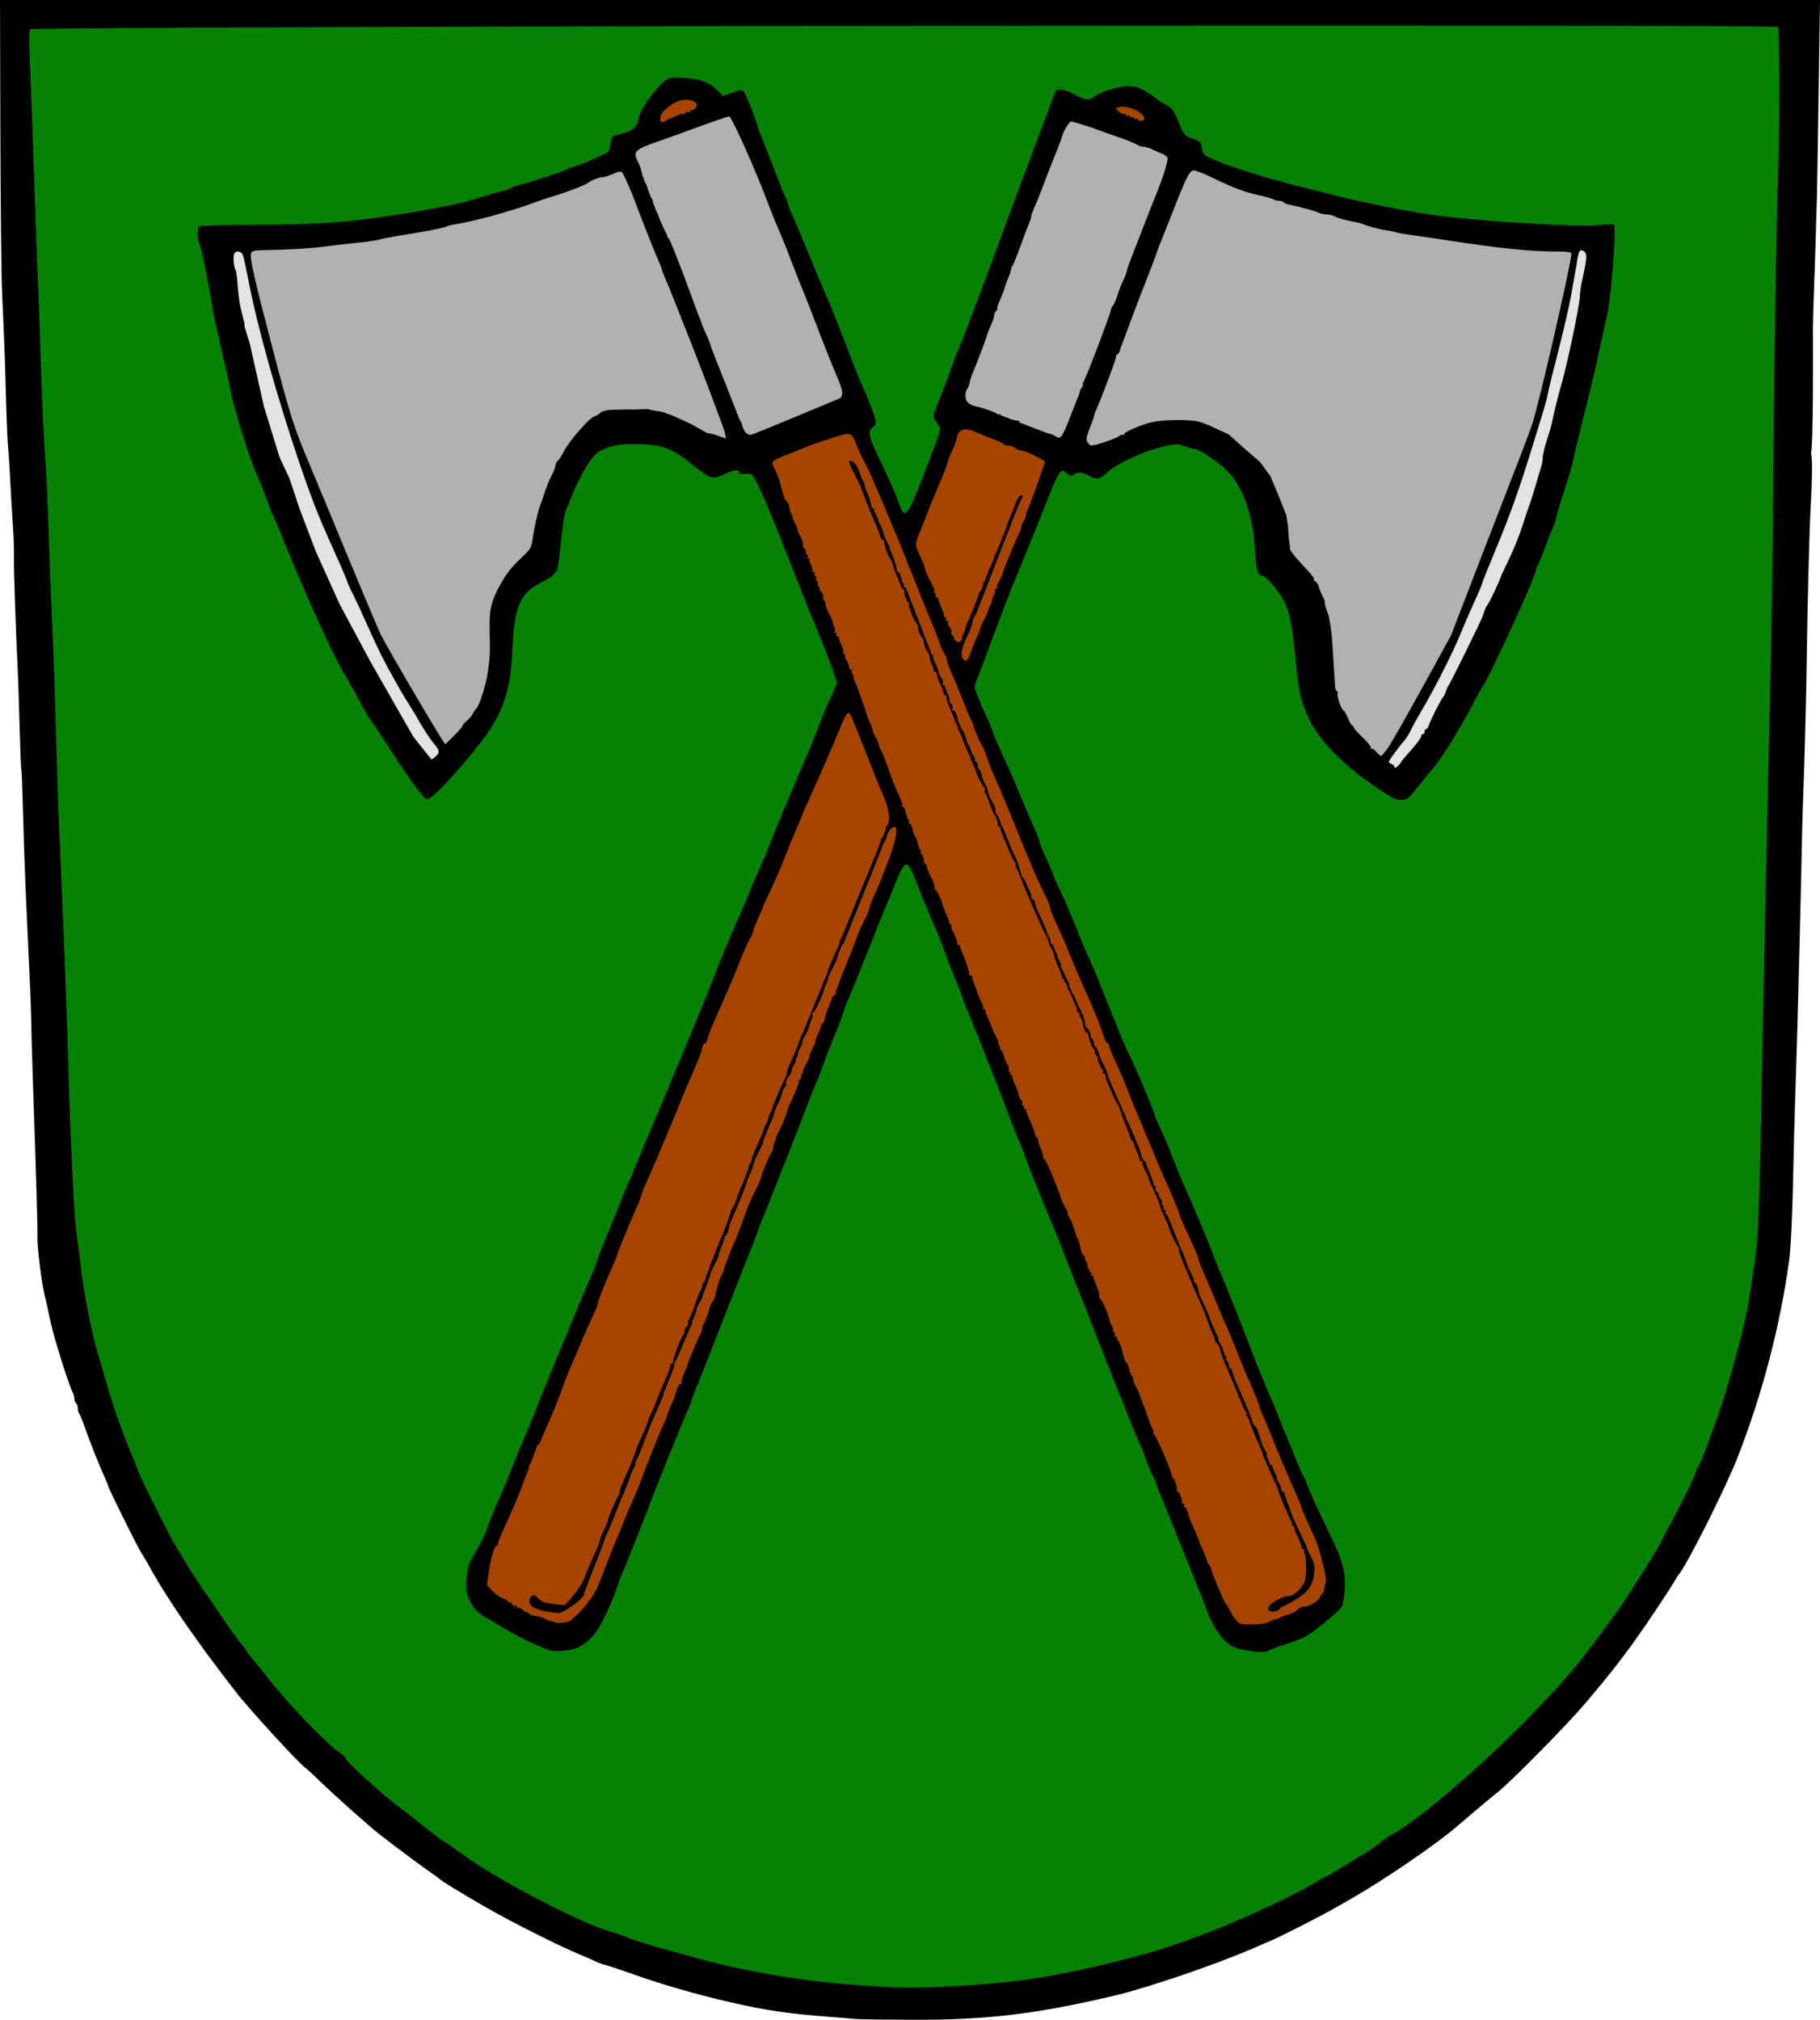 <svg
   version="1.1"
   id="svg1"
   width="345.076"
   height="382.995"
   viewBox="0 0 345.076 382.995"
   sodipodi:docname="Shield.svg"
   inkscape:version="1.3.2 (091e20ef0f, 2023-11-25)"
   xmlns:inkscape="http://www.inkscape.org/namespaces/inkscape"
   xmlns:sodipodi="http://sodipodi.sourceforge.net/DTD/sodipodi-0.dtd"
   xmlns="http://www.w3.org/2000/svg"
   xmlns:svg="http://www.w3.org/2000/svg">
  <defs
     id="defs1" />
  <sodipodi:namedview
     id="namedview1"
     pagecolor="#ffffff"
     bordercolor="#000000"
     borderopacity="0.25"
     inkscape:showpageshadow="2"
     inkscape:pageopacity="0.0"
     inkscape:pagecheckerboard="0"
     inkscape:deskcolor="#d1d1d1"
     showgrid="false"
     inkscape:zoom="1.8032589"
     inkscape:cx="152.2244"
     inkscape:cy="168.30639"
     inkscape:window-width="1920"
     inkscape:window-height="1011"
     inkscape:window-x="0"
     inkscape:window-y="0"
     inkscape:window-maximized="1"
     inkscape:current-layer="layer1" />
  <g
     inkscape:groupmode="layer"
     id="layer1"
     inkscape:label="Layer 1"
     transform="translate(-67.494,-48.32)">
    <path
       style="display:inline;opacity:0.982;fill:#008000"
       d="m 248.189,50.97 160.2,-0.231 -2.221,124.979 -0.943,69.379 c 0,0 -1.869,46.923 -1.869,47.871 0,0.948 -10.102,32.028 -10.102,32.028 0,0 -11.775,23.268 -13.038,24.996 -1.264,1.728 -25.424,31.569 -25.424,31.569 0,0 -23.289,19.88 -25.896,20.507 -2.607,0.627 -35.66,18.098 -36.999,18.098 -1.34,0 -30.838,7.819 -32.51,7.77 -1.672,-0.049 -17.721,-0.049 -17.721,-0.049 0,0 -25.178,-0.79 -28.149,-1.358 -2.971,-0.568 -35.903,-11.111 -36.586,-11.371 -0.684,-0.26 -34.375,-20.275 -34.375,-20.275 l -29.014,-28.083 c 0,0 -17.497,-25.944 -18.318,-28.339 -0.821,-2.394 -12.556,-34.112 -12.556,-34.112 0,0 -5.517,-28.26 -4.776,-28.578 0.741,-0.317 -1.214,-46.125 -1.214,-46.125 L 75.149,177.285 73.253,129.596 71.286,66.507 70.38,51.089 226.07,50.717 Z"
       id="path5" />
    <path
       id="path4"
       style="display:inline;opacity:0.982;fill:#aa4400"
       d="m 195.986,65.406 c -0.466,-0.005 -0.888,0.028 -1.217,0.113 -1.317,0.342 -2.271,1.462 -3.027,2.199 -0.756,0.737 -0.1,5.986 -0.1,5.986 l 11.115,-4.076 c 0,0 -1.334,-3.316 -2.611,-3.627 -0.958,-0.233 -2.762,-0.581 -4.16,-0.596 z m 85.621,0.951 c -0.809,0 -6.785,2.154 -6.785,2.154 l -0.705,1.111 14.605,6.158 c 0,0 -1.194,-5.268 -2.027,-6.1 -0.834,-0.832 -4.279,-3.324 -5.088,-3.324 z m -53.289,59.908 -18.414,7.629 c 0,0 14.114,33.314 18.178,43.357 l -16.246,40.131 -18.793,44.326 -18.293,45.268 -11.793,28.223 -5.047,11.752 c 0,0 0.278,4.374 1.012,4.545 0.734,0.171 9.039,5.807 9.039,5.807 l 6.627,2.045 4.287,-2.484 9.459,-20.871 12.643,-32.189 10.943,-27.908 8.393,-20.848 11.258,-29.596 2.383,-5.021 5.52,-13.898 c 7.155,18.22 15.525,39.381 15.525,39.381 l 26.998,67.703 c 0,0 16.981,39.208 17.152,40.701 0.171,1.493 2.016,2.404 2.016,2.404 l 3.709,2.537 7.898,-2.523 6.658,-5.387 0.949,-3.891 -0.855,-4.312 -8.986,-20.543 -15.027,-37.908 -19.408,-45.656 -22.711,-53.469 -2.859,-6.873 17.449,-43.928 -18.051,-7.666 -3.732,5.404 -7.34,18.129 -7.271,-17.48 z" />
    <path
       id="path3"
       style="display:inline;opacity:0.982;fill:#b3b3b3"
       d="m 207.09,68.555 c -0.456,0.124 -10.081,2.77 -10.891,3.391 -0.809,0.621 -10.013,5.054 -10.35,5.32 -0.337,0.266 -11.853,5.738 -12.537,6.146 -0.684,0.408 -17.014,4.945 -18.223,5.348 -1.208,0.403 -21.63,3.597 -22.445,3.805 -0.815,0.207 -18.524,1.339 -18.93,1.5 -0.405,0.161 0.682,2.885 0.682,2.885 l 2.234,10.373 3.648,13.703 2.504,7.906 2.379,6.83 4.865,13.025 3.924,8.039 4.766,11.525 5.43,10.039 6.936,11.387 c 0,0 1.29,1.749 1.166,2.148 -0.124,0.399 7.119,-7.662 7.119,-7.662 0,0 2.676,-12.114 3.014,-12.383 0.337,-0.269 0.691,-9.252 0.691,-9.252 l 4.822,-5.531 3.176,-6.209 c 0,0 4.332,-12.655 4.482,-12.996 0.15,-0.341 4.882,-6.944 5.502,-7.312 0.62,-0.368 7.258,-1.021 7.258,-1.021 l 14.855,5.359 c 0,0 11.58,-3.36 12.049,-3.568 0.469,-0.208 15.291,-6.949 15.291,-6.949 L 217.779,93.998 c 0,0 -10.233,-25.568 -10.689,-25.443 z m 61.527,0.857 -20.619,54.127 c 0,0 0.989,2.823 1.951,2.994 0.963,0.171 17.053,6.844 17.053,6.844 l 9.133,3.15 8.098,-4.676 7.887,-1.27 8.072,4.141 6.045,5.887 2.354,8.932 5.078,13.037 c 0,0 4.398,15.121 4.74,16.791 0.342,1.67 2.411,11.284 3.76,11.219 1.349,-0.065 6.357,3.264 6.357,3.264 0,0 1.438,-1.403 1.873,-1.824 0.435,-0.421 4.531,-7.234 4.531,-7.234 l 5.729,-9.82 4.352,-9.951 c 0,0 4.638,-12.242 5.148,-12.648 0.511,-0.406 4.508,-11.215 4.508,-11.215 l 3.443,-10.672 c 0,0 2.639,-10.133 3.051,-10.42 0.412,-0.287 3.475,-15.381 3.475,-15.381 l 1.793,-10.223 c 0,0 -10.388,-0.688 -11.305,-0.879 -0.916,-0.191 -26.149,-3.362 -26.777,-3.695 -0.629,-0.333 -27.119,-7.321 -27.461,-7.545 -0.342,-0.224 -8.498,-4.031 -8.312,-4.35 0.186,-0.319 -23.955,-8.582 -23.955,-8.582 z" />
    <path
       id="path2"
       style="display:inline;opacity:0.982;fill:#e6e6e6"
       d="m 113.75,93.537 c 0,0 -3.559,0.685 -4,0.643 -0.441,-0.043 -1.055,4.973 -1.055,4.973 l 3.945,19.66 10.139,29.037 7.586,20.08 5.279,9.18 12.691,17.217 c 0,0 4.078,-1.962 4.328,-2.084 0.25,-0.122 -6.201,-10.186 -6.201,-10.186 0,0 -6.853,-12.189 -7.068,-12.066 -0.215,0.123 -5.258,-11.668 -5.361,-11.918 -0.103,-0.25 -5.975,-14.189 -5.975,-14.189 0,0 -4.546,-11.947 -4.674,-12.275 -0.127,-0.328 -2.639,-8.164 -2.639,-8.164 0,0 -2.309,-8.393 -2.309,-8.66 0,-0.267 -2.041,-8.537 -2.041,-8.537 z m 255.623,1.107 -2.936,0.162 -1.766,10.514 -4.443,18.129 -5.088,15.486 -6.873,17.836 -6.75,16.211 -6.684,11.965 -5.496,8.402 2.164,2.133 c 0,0 2.858,-2.085 3.105,-2.256 0.247,-0.171 11.275,-17.721 11.275,-17.721 l 8.568,-18.744 5.049,-13.312 4.271,-17.109 c 0,0 5.214,-25.999 5.412,-26.164 0.198,-0.165 0.189,-5.531 0.189,-5.531 z" />
    <path
       id="path1"
       style="fill:#000000"
       d="m 67.494,48.32 0.068,24.561 c 0.038,13.508 0.176,27.15 0.307,30.318 0.131,3.168 0.324,7.704 0.428,10.08 0.104,2.376 0.259,7.201 0.344,10.721 0.085,3.52 0.249,7.481 0.363,8.801 0.114,1.32 0.233,2.976 0.266,3.68 0.121,2.621 0.514,9.38 0.717,12.32 0.115,1.672 0.183,4.047 0.15,5.279 -0.052,1.964 0.359,14.046 0.744,21.92 0.073,1.496 0.225,6.176 0.336,10.398 0.111,4.223 0.259,7.769 0.328,7.881 0.069,0.112 0.21,3.713 0.312,8.002 0.103,4.289 0.321,10.752 0.486,14.359 0.165,3.608 0.304,6.775 0.311,7.039 0.006,0.264 0.172,3.792 0.367,7.84 0.195,4.048 0.374,8.801 0.396,10.561 0.023,1.76 0.148,6.296 0.277,10.08 0.719,20.969 0.947,28.86 0.885,30.557 -0.032,0.878 0.176,3.398 0.463,5.6 0.453,3.481 0.683,4.766 1.26,7.043 0.067,0.264 0.424,1.92 0.793,3.68 0.611,2.914 3.476,12.018 4.203,13.357 0.166,0.306 0.301,0.836 0.301,1.18 0,0.344 0.144,0.715 0.32,0.824 0.176,0.109 0.32,0.52 0.32,0.914 0,0.394 0.12,0.854 0.268,1.021 0.148,0.167 0.667,1.455 1.154,2.863 0.888,2.564 2.58,6.813 3.727,9.357 C 87.725,329.303 88,329.989 88,330.082 c 0,0.366 5.505,11.473 6.312,12.736 0.472,0.738 1.091,1.773 1.375,2.301 1.813,3.367 5.076,8.469 8.238,12.883 1.103,1.539 2.253,3.151 2.559,3.584 0.567,0.805 3.066,4.104 5.703,7.533 2.526,3.284 12.431,14.072 13.309,14.494 0.119,0.057 1.287,1.14 2.596,2.406 3.122,3.019 9.493,8.685 11.582,10.301 3.607,2.791 8.09,6.129 9.451,7.039 0.789,0.527 1.508,1.047 1.596,1.156 0.306,0.379 4.027,2.666 8.959,5.504 4.961,2.854 14.115,7.446 17.959,9.008 1.123,0.456 2.311,0.982 2.643,1.17 0.331,0.188 1.267,0.527 2.08,0.754 0.813,0.227 3.134,0.999 5.158,1.715 5.758,2.037 11.788,3.778 18.455,5.324 6.493,1.506 10.79,2.144 18.346,2.729 2.552,0.197 4.999,0.402 5.439,0.453 0.44,0.051 5.125,0.114 10.41,0.141 14.242,0.071 23.787,-1.064 38.752,-4.607 6.39,-1.513 19.753,-6.101 26.518,-9.104 0.352,-0.156 1.721,-0.743 3.041,-1.303 2.087,-0.885 9.499,-4.672 12.32,-6.295 0.528,-0.304 1.823,-1.046 2.879,-1.648 6.127,-3.497 15.743,-10.051 19.83,-13.518 0.698,-0.592 2.282,-1.942 3.52,-2.998 1.238,-1.056 3.301,-2.769 4.584,-3.807 2.659,-2.151 13.11,-12.779 16.514,-16.793 4.072,-4.802 6.945,-8.454 9.602,-12.201 2.53,-3.568 6.728,-9.889 7.404,-11.15 0.183,-0.341 0.492,-0.816 0.689,-1.055 1.653,-2.004 8.942,-16.543 11.184,-22.312 4.666,-12.008 8.002,-24.779 9.709,-37.162 0.349,-2.529 0.645,-9.189 0.828,-18.627 0.061,-3.117 0.186,-7.94 0.279,-10.719 0.28,-8.359 0.549,-17.54 0.678,-23.133 0.067,-2.904 0.204,-8.376 0.305,-12.16 0.1,-3.784 0.236,-9.836 0.303,-13.449 0.066,-3.613 0.205,-8.582 0.309,-11.041 0.228,-5.428 0.585,-19.661 0.658,-26.23 0.083,-7.452 0.46,-22.356 0.66,-26.08 0.39,-7.258 0.421,-10.695 0.131,-11.561 0.423,-1.772 0.385,-17.767 0.357,-23.719 0.039,-1.892 0.078,-3.97 0.131,-5.201 0.128,-2.99 0.471,-13.828 0.635,-20 0.04,-1.496 0.188,-10.46 0.328,-19.92 l 0.254,-17.199 H 240.033 Z m 285.268,4.875 c 31.059,0.031 51.795,0.11 51.883,0.252 0.269,0.435 0.258,22.883 -0.014,27.672 -0.259,4.568 -0.833,41.2 -0.947,60.48 -0.058,9.68 -0.26,24.08 -0.449,32 -0.189,7.92 -0.416,17.856 -0.504,22.08 -0.088,4.224 -0.299,14.088 -0.471,21.92 -0.172,7.832 -0.397,18.704 -0.5,24.16 -0.675,35.708 -0.839,40.81 -1.438,44.801 -0.158,1.056 -0.523,3.576 -0.811,5.6 -0.836,5.882 -1.781,9.782 -5.121,21.119 -0.417,1.417 -1.237,3.742 -2.879,8.16 -0.458,1.232 -0.99,2.673 -1.182,3.201 -0.192,0.528 -0.543,1.243 -0.779,1.59 -0.236,0.347 -0.432,0.801 -0.432,1.008 0,0.428 -2.901,6.376 -4.977,10.201 -0.764,1.408 -1.681,3.136 -2.037,3.84 -0.356,0.704 -1.479,2.584 -2.496,4.178 -5.341,8.371 -4.636,7.346 -10.037,14.566 -3.653,4.883 -6.34,7.948 -12.576,14.344 -8.912,9.139 -21.291,19.673 -25.738,21.902 -0.648,0.325 -1.611,0.991 -2.139,1.479 -0.528,0.488 -1.967,1.49 -3.199,2.227 -2.64,1.578 -2.977,1.78 -5.199,3.145 -0.932,0.572 -1.758,1.041 -1.838,1.041 -0.08,0 -1.204,0.625 -2.498,1.391 -2.269,1.341 -6.801,3.611 -10.465,5.24 -0.968,0.43 -2.193,0.975 -2.721,1.211 -6.028,2.69 -13.828,5.538 -18.879,6.893 -14.786,3.965 -23.443,5.413 -36.238,6.059 -7.618,0.384 -9.694,0.363 -17.361,-0.174 -11.383,-0.796 -21.998,-2.608 -32.48,-5.541 -1.232,-0.345 -4.04,-1.131 -6.24,-1.748 -2.2,-0.617 -4.647,-1.399 -5.439,-1.736 -0.792,-0.337 -2.305,-0.864 -3.361,-1.172 -6.034,-1.759 -21.877,-10.079 -28.318,-14.869 -1.32,-0.982 -2.749,-1.971 -3.176,-2.199 -0.427,-0.228 -2.157,-1.525 -3.842,-2.883 -1.685,-1.358 -3.784,-3.002 -4.664,-3.652 -1.851,-1.368 -2.702,-2.093 -6.957,-5.928 -1.715,-1.546 -3.12,-2.989 -3.121,-3.207 -9.2e-4,-0.218 -0.541,-0.742 -1.201,-1.164 -2.342,-1.499 -10.351,-9.866 -13.84,-14.459 -0.792,-1.042 -1.872,-2.377 -2.4,-2.967 -0.528,-0.589 -1.095,-1.309 -1.26,-1.602 -0.165,-0.292 -0.974,-1.397 -1.801,-2.453 -0.827,-1.056 -2.461,-3.359 -3.631,-5.119 -1.17,-1.76 -2.347,-3.488 -2.617,-3.84 -1.247,-1.626 -5.186,-7.95 -6.479,-10.4 -2.459,-4.661 -5.869,-11.568 -6.145,-12.443 -0.145,-0.46 -0.721,-1.917 -1.279,-3.236 -1.971,-4.661 -3.788,-9.919 -5.252,-15.199 -0.293,-1.056 -0.739,-2.569 -0.992,-3.361 -1.263,-3.955 -3.024,-12.959 -3.504,-17.92 -0.111,-1.144 -0.4,-3.303 -0.645,-4.799 -0.245,-1.496 -0.604,-6.465 -0.797,-11.041 -0.193,-4.576 -0.41,-9.401 -0.484,-10.721 -0.074,-1.32 -0.212,-5.568 -0.309,-9.439 -0.244,-9.812 -0.93,-27.68 -1.762,-45.92 -0.172,-3.784 -0.462,-12.496 -0.645,-19.359 -0.182,-6.864 -0.469,-15.217 -0.637,-18.561 -0.168,-3.344 -0.462,-10.688 -0.65,-16.32 -0.365,-10.902 -0.37,-11.016 -0.893,-18.879 -0.187,-2.816 -0.497,-10.16 -0.689,-16.32 -0.193,-6.16 -0.419,-12.568 -0.504,-14.24 -0.085,-1.672 -0.295,-7.216 -0.467,-12.32 -0.466,-13.846 -0.917,-26.341 -1.127,-31.199 -0.102,-2.376 -0.071,-4.488 0.07,-4.691 0.295,-0.426 186.4,-0.768 279.578,-0.674 z m -158.125,9.908 c -0.512,0.095 -0.8,0.317 -1.314,0.75 -1.642,1.381 -4.169,4.904 -4.561,6.357 -0.728,2.702 -0.884,2.825 -4.961,3.885 -0.198,0.051 -0.461,0.766 -0.584,1.586 -0.2,1.336 -0.347,1.542 -1.4,1.979 -0.647,0.268 -1.897,0.822 -2.777,1.232 -0.88,0.41 -2.031,0.847 -2.559,0.971 -0.528,0.124 -1.105,0.336 -1.281,0.473 -0.414,0.321 -7.658,2.726 -9.119,3.027 -0.616,0.127 -1.28,0.359 -1.475,0.516 -0.195,0.156 -1.42,0.56 -2.721,0.898 -1.301,0.338 -2.941,0.82 -3.645,1.07 -2.166,0.77 -6.776,1.762 -12.801,2.758 -11.266,1.862 -16.82,2.295 -30.137,2.348 -6.635,0.026 -9.939,0.151 -10.098,0.383 -0.334,0.489 -0.301,2.363 0.055,3.027 0.346,0.646 1.674,7.073 2.398,11.607 0.272,1.7 1.128,5.733 1.902,8.961 0.774,3.228 1.494,6.458 1.6,7.178 0.391,2.666 3.717,13.501 4.852,15.803 0.393,0.797 1.18,2.744 1.748,4.328 0.568,1.584 1.219,3.24 1.447,3.68 0.228,0.44 0.702,1.521 1.053,2.4 4.607,11.553 10.545,24.698 12.723,28.16 0.553,0.88 1.768,3.039 2.699,4.799 0.931,1.76 1.937,3.488 2.236,3.84 0.3,0.352 1.095,1.505 1.766,2.561 2.108,3.319 5.316,8.119 6.258,9.363 2.133,2.82 2.214,2.898 2.838,2.734 1.173,-0.307 8.349,-8.326 11.275,-12.6 3.05,-4.455 4.271,-8.597 4.588,-15.543 0.397,-8.708 1.44,-10.953 6.133,-13.221 1.373,-0.663 2.177,-1.453 2.455,-2.414 0.102,-0.352 0.404,-2.763 0.672,-5.357 0.268,-2.594 0.619,-4.97 0.779,-5.279 0.16,-0.31 0.679,-1.582 1.152,-2.826 1.356,-3.564 3.703,-7.535 4.949,-8.375 1.955,-1.317 4.2,-1.763 8.133,-1.613 4.172,0.159 6.004,0.827 9.184,3.355 4.307,3.424 4.357,3.439 7.029,2.201 1.602,-0.742 2.551,-0.79 2.551,-0.127 0,0.171 0.536,0.265 1.191,0.207 1.104,-0.097 1.239,-0.013 1.863,1.174 1.442,2.741 2.903,6.271 8.674,20.961 1.141,2.904 2.658,6.649 3.371,8.32 0.713,1.672 1.772,4.395 2.354,6.051 l 1.057,3.012 -0.621,1.576 c -0.342,0.868 -0.834,1.989 -1.094,2.49 -0.259,0.502 -0.817,1.821 -1.238,2.932 -1.227,3.232 -1.884,4.831 -4.844,11.779 -3.35,7.866 -4.151,9.799 -5.105,12.32 -0.4,1.056 -1.094,2.712 -1.541,3.68 -0.447,0.968 -1.407,3.199 -2.133,4.959 -1.426,3.458 -1.461,3.542 -2.742,6.4 -1.047,2.335 -3.55,8.425 -4.275,10.4 -0.291,0.792 -1.156,2.951 -1.922,4.799 -0.766,1.848 -1.719,4.153 -2.117,5.121 -2.548,6.187 -6.527,15.682 -9.156,21.848 -1.034,2.424 -1.882,4.513 -1.883,4.641 -0.001,0.128 -0.232,0.663 -0.514,1.191 -0.281,0.528 -0.993,2.184 -1.582,3.68 -0.589,1.496 -1.872,4.662 -2.848,7.033 -0.976,2.372 -1.773,4.442 -1.773,4.602 0,0.246 -1.435,3.722 -3.072,7.445 -0.242,0.549 -1.291,3.069 -2.332,5.6 -1.041,2.531 -2.671,6.474 -3.621,8.762 -0.95,2.288 -2.196,5.383 -2.768,6.879 -0.572,1.496 -1.245,3.152 -1.496,3.68 -0.464,0.975 -2.664,6.307 -3.566,8.641 -0.272,0.704 -0.683,1.712 -0.914,2.24 -1.871,4.282 -3.352,7.89 -3.352,8.17 0,0.322 -1.419,3.06 -2.814,5.43 -0.87,1.478 -1.247,5.234 -0.693,6.922 0.565,1.724 1.801,3.251 3.217,3.973 0.66,0.337 1.823,1.026 2.586,1.531 2.361,1.565 7.907,4.309 9.781,4.838 1.208,0.341 4.194,0.033 5.363,-0.553 1.362,-0.682 2.677,-1.836 3.541,-3.109 1.042,-1.535 2.851,-5.401 3.596,-7.682 0.345,-1.056 0.857,-2.423 1.139,-3.039 0.526,-1.151 4.791,-11.885 5.404,-13.602 0.787,-2.202 6.024,-15.141 7.125,-17.6 0.236,-0.528 0.673,-1.681 0.971,-2.561 0.298,-0.88 0.799,-2.175 1.113,-2.879 0.314,-0.704 1.319,-3.224 2.232,-5.6 1.918,-4.99 6.794,-17.392 7.684,-19.545 0.333,-0.805 0.845,-2.172 1.139,-3.039 0.293,-0.867 0.793,-2.153 1.109,-2.857 0.316,-0.704 1.324,-3.224 2.24,-5.6 0.916,-2.376 1.85,-4.751 2.074,-5.279 0.48,-1.131 3.107,-7.876 4.051,-10.4 0.362,-0.968 1,-2.552 1.418,-3.52 0.418,-0.968 1.255,-3.129 1.859,-4.801 0.604,-1.672 1.592,-4.21 2.197,-5.641 0.605,-1.43 1.198,-2.994 1.318,-3.475 0.121,-0.481 0.49,-1.471 0.82,-2.199 0.33,-0.729 2.058,-4.996 3.84,-9.484 1.782,-4.488 3.437,-8.593 3.678,-9.121 0.241,-0.528 0.966,-2.284 1.611,-3.902 1.839,-4.61 2.278,-4.639 3.932,-0.258 0.531,1.408 1.412,3.605 1.957,4.881 2.492,5.833 3.015,7.121 3.855,9.52 0.494,1.408 1.255,3.359 1.691,4.336 0.436,0.977 0.975,2.344 1.197,3.039 0.222,0.695 0.952,2.561 1.623,4.145 0.671,1.584 2.173,5.328 3.34,8.32 1.167,2.992 2.46,6.303 2.873,7.359 0.413,1.056 1.071,2.786 1.463,3.842 0.392,1.056 1.126,2.867 1.631,4.025 0.505,1.158 0.918,2.208 0.918,2.336 0,0.238 3.248,8.447 4.699,11.877 0.447,1.056 0.934,2.209 1.082,2.561 0.41,0.972 2.187,5.5 3.076,7.84 0.435,1.144 0.979,2.513 1.211,3.041 0.232,0.528 1.6,3.984 3.037,7.68 3.32,8.533 4.752,12.134 5.5,13.822 0.327,0.738 0.596,1.43 0.596,1.537 0,0.178 2.034,5.118 3.029,7.359 0.235,0.528 0.648,1.626 0.92,2.439 0.272,0.813 0.79,2.006 1.152,2.65 0.362,0.644 0.658,1.318 0.658,1.498 0,0.282 0.566,1.704 2.734,6.854 0.222,0.528 1.425,3.529 2.674,6.67 1.248,3.141 2.476,6.166 2.727,6.721 0.251,0.555 0.785,1.941 1.188,3.078 1.041,2.939 2.282,5.097 3.76,6.537 1.063,1.036 1.649,1.318 3.459,1.668 2.552,0.494 4.328,0.557 4.754,0.168 0.167,-0.152 1.493,-0.653 2.945,-1.113 1.452,-0.46 3.247,-1.145 3.988,-1.523 1.556,-0.794 6.525,-4.892 6.994,-5.768 0.174,-0.326 0.4,-1.711 0.502,-3.076 0.244,-3.268 -0.357,-5.556 -2.76,-10.498 -2.527,-5.198 -3.832,-8.055 -4.367,-9.557 -0.246,-0.689 -0.571,-1.408 -0.723,-1.6 -0.152,-0.191 -0.818,-1.715 -1.479,-3.387 -0.661,-1.672 -1.459,-3.616 -1.771,-4.32 -0.313,-0.704 -0.956,-2.288 -1.432,-3.52 -0.475,-1.232 -1.122,-2.817 -1.438,-3.521 -0.824,-1.84 -2.823,-6.717 -3.67,-8.959 -1.075,-2.845 -3.642,-9.391 -4.33,-11.041 -2.601,-6.235 -3.197,-7.695 -3.197,-7.84 0,-0.204 -4.244,-10.274 -5.26,-12.48 -0.405,-0.88 -1.414,-3.327 -2.242,-5.439 -0.828,-2.112 -1.927,-4.713 -2.441,-5.779 -0.515,-1.067 -0.936,-2.087 -0.936,-2.27 0,-0.448 -3.98,-9.828 -4.936,-11.631 -0.42,-0.792 -1.278,-2.759 -1.906,-4.371 -0.628,-1.612 -1.35,-3.412 -1.605,-4 -0.255,-0.588 -0.849,-2.077 -1.316,-3.309 -0.468,-1.232 -1.045,-2.673 -1.283,-3.201 -1.82,-4.041 -2.615,-5.904 -3.885,-9.119 -0.8,-2.024 -2.087,-4.995 -2.861,-6.602 -0.774,-1.607 -1.408,-3.012 -1.408,-3.123 0,-0.205 -0.836,-2.161 -1.947,-4.551 -0.336,-0.723 -0.611,-1.484 -0.611,-1.691 0,-0.208 -0.499,-1.489 -1.107,-2.846 -0.608,-1.357 -1.818,-4.195 -2.689,-6.307 -0.872,-2.112 -2.258,-5.281 -3.08,-7.041 -0.822,-1.76 -1.708,-3.82 -1.969,-4.578 -0.261,-0.758 -0.885,-2.272 -1.389,-3.361 -0.503,-1.089 -1.215,-2.745 -1.582,-3.678 -0.666,-1.693 -0.666,-1.699 -0.043,-3.199 0.343,-0.827 1.791,-4.671 3.217,-8.543 1.426,-3.872 3.438,-9.056 4.473,-11.52 1.034,-2.464 2.68,-6.497 3.658,-8.961 4.461,-11.234 4.367,-11.064 5.631,-9.92 0.559,0.506 0.783,0.545 1.293,0.227 0.873,-0.545 1.577,-0.482 2.977,0.268 1.44,0.772 2.055,0.636 3.561,-0.783 1.602,-1.511 6.582,-3.845 9.979,-4.676 2.795,-0.684 2.998,-0.692 4.457,-0.195 0.841,0.286 1.743,0.52 2.004,0.52 0.634,0 3.347,1.732 5.342,3.408 3.448,2.897 5.658,8.539 6.061,15.473 0.238,4.104 0.493,5.119 1.283,5.119 0.598,0 2.213,1.693 3.508,3.68 1.788,2.744 2.161,4.427 3.08,13.92 0.447,4.612 1.028,6.853 2.605,10.027 1.731,3.484 5.91,7.897 10.613,11.209 4.739,3.337 5.431,3.725 6.643,3.725 1.12,0 1.341,-0.177 3.303,-2.641 1.156,-1.452 2.362,-2.927 2.68,-3.279 1.581,-1.75 4.98,-7.256 7.902,-12.801 0.649,-1.232 1.291,-2.383 1.426,-2.559 1.327,-1.734 10.246,-21.176 10.246,-22.334 0,-0.231 0.115,-0.555 0.256,-0.723 0.237,-0.281 1.025,-2.242 1.988,-4.943 0.22,-0.616 0.667,-1.706 0.996,-2.422 0.329,-0.716 0.6,-1.54 0.6,-1.832 0,-0.292 0.659,-2.513 1.465,-4.938 0.806,-2.425 1.581,-5.058 1.725,-5.85 0.143,-0.792 0.93,-4.103 1.748,-7.359 1.729,-6.881 2.428,-9.824 3.373,-14.24 0.377,-1.76 0.966,-4.424 1.311,-5.92 0.807,-3.501 1.831,-16.927 1.314,-17.246 -0.197,-0.122 -1.471,-0.079 -2.832,0.094 -3.528,0.447 -22.499,-0.708 -31.465,-1.916 -4.189,-0.564 -13.812,-2.486 -18.398,-3.674 -1.408,-0.365 -3.641,-0.927 -4.961,-1.25 -7.754,-1.899 -15.771,-4.393 -18.838,-5.859 -1.315,-0.629 -1.501,-0.847 -1.643,-1.939 -0.149,-1.147 -0.267,-1.267 -1.734,-1.76 -1.549,-0.52 -1.593,-0.573 -2.652,-3.125 -0.993,-2.394 -1.201,-2.663 -2.656,-3.455 -0.868,-0.472 -1.657,-0.987 -1.754,-1.145 -0.097,-0.157 -0.947,-0.727 -1.889,-1.266 -1.217,-0.696 -2.13,-0.979 -3.158,-0.979 -1.782,0 -5.304,1.054 -6.402,1.918 -1.098,0.864 -1.745,0.811 -3.861,-0.318 -1.816,-0.969 -3.213,-1.223 -3.568,-0.648 -0.106,0.172 -0.528,1.216 -0.938,2.32 -0.41,1.104 -2.154,5.752 -3.875,10.328 -1.721,4.576 -3.311,8.823 -3.533,9.439 -0.829,2.299 -4.69,12.748 -5.795,15.68 -2.864,7.603 -3.738,9.859 -4.338,11.201 -0.354,0.792 -0.831,2.015 -1.059,2.719 -0.58,1.794 -2.627,7.159 -3.193,8.369 -0.645,1.378 -0.595,2.021 0.23,2.9 0.814,0.866 0.779,1.051 -1.162,6.172 -4.051,10.685 -4.724,11.917 -5.602,10.277 -0.177,-0.331 -0.554,-1.303 -0.84,-2.16 -0.285,-0.857 -1.215,-2.998 -2.064,-4.758 -3.469,-7.184 -3.657,-7.843 -2.504,-8.777 0.622,-0.503 0.657,-0.689 0.348,-1.812 -0.327,-1.186 -1.452,-3.994 -2.873,-7.17 -0.354,-0.792 -0.951,-2.275 -1.326,-3.295 -1.238,-3.366 -4.224,-10.922 -4.83,-12.225 -0.328,-0.704 -1.844,-4.304 -3.369,-8 -1.525,-3.696 -3.049,-7.306 -3.387,-8.021 -0.338,-0.716 -0.613,-1.415 -0.613,-1.553 0,-0.138 -0.205,-0.703 -0.455,-1.258 -0.25,-0.555 -0.983,-2.377 -1.629,-4.049 -0.646,-1.672 -1.72,-4.408 -2.389,-6.08 C 211.82,74.168 211.172,72.44 211.049,72 c -0.496,-1.773 -2.166,-5.945 -2.531,-6.324 -0.314,-0.326 -0.74,-0.284 -2.184,0.213 l -1.795,0.617 -0.73,-0.779 c -1.631,-1.737 -3.415,-2.451 -6.516,-2.613 -1.41,-0.074 -2.145,-0.105 -2.656,-0.01 z m 3.49,4.164 c 1.262,0.152 1.926,0.887 1.143,1.67 -0.26,0.26 -0.563,0.382 -0.672,0.273 -0.109,-0.109 -0.197,-0.034 -0.197,0.166 0,0.2 -0.216,0.281 -0.48,0.18 -0.264,-0.101 -0.48,-0.018 -0.48,0.188 0,0.205 -0.14,0.287 -0.311,0.182 -0.171,-0.106 -0.744,0.034 -1.275,0.309 -0.531,0.275 -1.077,0.503 -1.211,0.508 -0.134,0.005 -0.558,0.217 -0.945,0.471 -0.834,0.547 -1.209,0.157 -0.928,-0.963 0.239,-0.953 2.533,-2.661 3.926,-2.922 0.522,-0.098 1.011,-0.111 1.432,-0.061 z m 82.947,1.344 c 1.565,0.272 3.406,1.339 3.406,2.229 0,0.211 -0.289,0.383 -0.641,0.383 -0.352,0 -0.641,-0.121 -0.641,-0.27 0,-0.149 -0.142,-0.181 -0.318,-0.072 -0.176,0.109 -0.32,0.037 -0.32,-0.16 0,-0.197 -0.135,-0.275 -0.299,-0.174 -0.164,0.101 -0.39,0.035 -0.502,-0.146 -0.112,-0.182 -0.338,-0.248 -0.502,-0.146 -0.164,0.101 -0.297,0.023 -0.297,-0.174 0,-0.197 -0.143,-0.269 -0.316,-0.162 -0.174,0.107 -0.619,-0.087 -0.988,-0.432 l -0.672,-0.625 0.695,-0.221 c 0.382,-0.121 0.873,-0.12 1.395,-0.029 z m -75.334,1.789 c 0.485,0 5.196,10.581 7.693,17.279 0.492,1.32 1.251,3.192 1.688,4.16 0.436,0.968 1.2,2.84 1.697,4.16 0.497,1.32 1.398,3.623 2,5.119 1.923,4.774 2.22,5.532 3.586,9.121 1.468,3.856 2.709,6.962 3.965,9.92 0.896,2.11 1.074,3.006 0.42,3.66 -1.374,0.578 -6.431,2.702 -10.982,4.58 -0.054,0.015 -0.226,0.082 -0.264,0.09 -0.035,0.008 -0.054,0.044 -0.09,0.055 -2.764,1.139 -5.049,2.064 -5.664,2.268 -0.145,-0.053 -0.233,-0.053 -0.445,-0.156 -0.326,-0.158 -0.392,-0.271 -0.562,-0.41 l -0.51,-0.982 c -0.116,-0.6 -0.312,-1.13 -0.539,-1.361 l -0.402,-1.023 c -0.013,-0.019 0.003,-0.031 -0.012,-0.049 -0.196,-0.236 -0.257,-0.43 -0.135,-0.43 0.062,0 -0.09,-0.163 -0.145,-0.258 l -0.771,-1.957 c 0.007,-0.016 -0.023,-0.032 -0.014,-0.047 0.013,-0.021 -0.027,-0.019 -0.019,-0.039 l -1.117,-2.832 -0.414,-1.049 c -0.006,-0.05 -0.021,-0.082 -0.045,-0.115 l -2.266,-5.736 c -0.007,-0.034 -0.011,-0.035 -0.018,-0.07 -0.076,-0.409 -0.48,-1.489 -0.896,-2.4 -0.734,-1.604 -1.096,-2.528 -1.184,-3.02 -0.008,-0.043 -0.203,-0.377 -0.277,-0.529 -0.08,-0.222 -5.407,-14.927 -5.797,-14.875 -0.029,0.004 -0.087,-0.077 -0.158,-0.195 -0.062,-0.226 -0.095,-0.425 -0.256,-0.736 -0.852,-1.643 -1.602,-3.422 -1.545,-3.66 0.018,-0.077 -0.094,-0.097 -0.164,-0.141 -0.182,-0.455 -0.36,-0.891 -0.543,-1.355 -0.025,-0.054 -0.004,-0.074 -0.031,-0.127 -0.245,-0.471 -0.365,-0.857 -0.266,-0.857 0.099,0 -0.01,-0.23 -0.244,-0.512 -0.06,-0.073 -0.073,-0.144 -0.129,-0.227 -0.198,-0.509 -0.399,-1.021 -0.572,-1.471 -0.141,-0.572 -0.288,-0.956 -0.436,-1.123 -0.313,-0.817 -0.561,-1.472 -0.58,-1.523 -0.151,-0.759 -0.422,-1.709 -0.754,-2.346 -1.102,-2.116 -0.757,-2.508 3.484,-3.975 1.481,-0.512 3.916,-1.384 5.412,-1.938 4.264,-1.578 8.027,-2.887 8.301,-2.887 z m 64.83,0.959 c 0.355,0 3.972,1.127 5.109,1.592 0.352,0.144 2.008,0.73 3.68,1.303 1.672,0.573 3.325,1.237 3.672,1.475 0.347,0.238 0.947,0.432 1.334,0.432 0.387,0 1.111,0.219 1.609,0.486 0.498,0.268 1.304,0.625 1.793,0.795 0.489,0.17 0.974,0.531 1.078,0.803 0.197,0.513 -0.843,3.792 -2.436,7.676 -0.505,1.232 -1.664,4.185 -2.574,6.561 -0.91,2.376 -1.862,4.823 -2.113,5.439 -0.252,0.616 -0.514,1.427 -0.584,1.803 -0.07,0.375 -0.402,1.239 -0.736,1.92 -0.335,0.681 -0.802,1.886 -1.041,2.678 -0.239,0.792 -0.625,1.668 -0.857,1.945 -0.233,0.278 -0.424,0.703 -0.424,0.945 0,0.526 -4.325,11.926 -5.004,13.189 -0.261,0.484 -0.375,0.879 -0.256,0.879 0.119,0 0.021,0.238 -0.221,0.529 -0.242,0.291 -0.39,0.544 -0.33,0.561 0.06,0.017 -0.042,0.39 -0.229,0.83 -0.186,0.44 -0.933,2.342 -1.658,4.225 -1.491,3.871 -1.807,4.288 -2.754,3.625 -0.356,-0.249 -0.994,-0.5 -1.418,-0.559 -0.116,-0.016 -0.185,-0.061 -0.305,-0.088 -0.886,-0.348 -2.29,-0.888 -3.779,-1.459 -0.226,-0.118 -0.361,-0.16 -0.582,-0.225 -0.224,-0.086 -0.403,-0.156 -0.629,-0.242 -0.04,-0.039 -0.115,-0.033 -0.115,-0.104 0,-0.147 -0.18,-0.282 -0.4,-0.301 -0.707,-0.061 -1.35,-0.244 -1.76,-0.5 -0.041,-0.026 -0.085,0.006 -0.131,-0.012 -0.57,-0.217 -0.781,-0.297 -1.252,-0.477 -0.144,-0.216 -0.283,-0.375 -0.287,-0.244 -0.005,0.154 -0.19,0.136 -0.41,-0.039 -0.353,-0.28 -2.247,-0.992 -3.361,-1.264 -0.22,-0.054 -0.579,-0.141 -0.799,-0.193 -1.237,-0.295 -1.84,-0.928 -1.84,-1.932 0,-0.575 0.14,-1.185 0.311,-1.355 0.171,-0.171 0.375,-0.667 0.455,-1.104 0.08,-0.436 0.176,-0.829 0.211,-0.873 0.035,-0.044 0.09,-0.188 0.125,-0.32 0.035,-0.132 0.218,-0.599 0.408,-1.039 0.478,-1.107 2.392,-6.169 2.48,-6.561 0.099,-0.437 0.471,-1.404 1.004,-2.609 0.245,-0.555 0.445,-1.209 0.445,-1.455 0,-0.246 0.174,-0.621 0.385,-0.832 0.211,-0.211 0.291,-0.383 0.178,-0.383 -0.114,0 0.147,-0.802 0.58,-1.781 0.433,-0.979 0.833,-2.024 0.887,-2.32 0.054,-0.297 0.34,-1.098 0.635,-1.779 0.295,-0.681 0.535,-1.408 0.535,-1.615 0,-0.207 0.123,-0.514 0.271,-0.682 0.149,-0.167 0.817,-1.816 1.484,-3.664 0.667,-1.848 1.409,-3.813 1.648,-4.367 0.24,-0.555 0.436,-1.174 0.436,-1.377 0,-0.203 0.292,-1.01 0.648,-1.793 0.357,-0.783 1.061,-2.539 1.566,-3.902 0.505,-1.364 1.526,-3.992 2.268,-5.84 0.742,-1.848 1.375,-3.528 1.408,-3.732 0.119,-0.741 1.304,-2.668 1.641,-2.668 z m 23.281,9.281 c 0.377,0 1.841,0.563 3.256,1.25 4.151,2.017 6.261,2.826 8.812,3.383 1.32,0.288 2.649,0.661 2.955,0.826 0.306,0.166 0.838,0.301 1.182,0.301 0.344,0 0.705,0.127 0.801,0.283 0.096,0.156 0.572,0.356 1.059,0.445 1.712,0.316 5.051,1.227 5.6,1.527 0.306,0.167 0.953,0.306 1.439,0.307 0.486,0.001 1.287,0.21 1.779,0.467 0.492,0.257 1.769,0.626 2.838,0.82 1.069,0.194 2.178,0.47 2.465,0.613 0.694,0.348 3.129,0.972 4.523,1.16 0.616,0.083 1.336,0.236 1.6,0.34 0.264,0.104 1.344,0.304 2.4,0.445 1.056,0.141 4.871,0.706 8.479,1.254 8.757,1.33 14.696,1.938 18.916,1.938 2.578,0 3.483,0.105 3.479,0.4 -0.028,1.869 -6.037,28.057 -7.398,32.24 -0.372,1.144 -1.581,4.383 -2.686,7.199 -1.105,2.816 -4.422,11.385 -7.371,19.041 l -5.363,13.92 -5.451,9.92 c -2.998,5.456 -5.939,10.603 -6.537,11.439 -0.598,0.836 -1.181,1.518 -1.297,1.516 -0.115,-0.002 -0.498,-0.344 -0.85,-0.762 -0.352,-0.418 -0.77,-0.682 -0.93,-0.588 -0.159,0.095 -0.202,0.032 -0.096,-0.141 0.107,-0.173 -0.591,-1.065 -1.551,-1.982 -0.96,-0.918 -1.744,-1.808 -1.744,-1.977 0,-0.169 -0.114,-0.307 -0.254,-0.307 -0.14,0 -0.523,-0.647 -0.85,-1.439 -0.327,-0.792 -0.697,-1.441 -0.822,-1.441 -0.343,0 -1.35,-2.818 -1.133,-3.17 0.104,-0.168 0.052,-0.391 -0.115,-0.494 -0.168,-0.104 -0.325,-0.438 -0.35,-0.742 -0.046,-0.573 -0.153,-2.279 -0.457,-7.371 -0.098,-1.638 -0.267,-3.438 -0.377,-4 -0.11,-0.562 -0.243,-1.31 -0.295,-1.662 -0.052,-0.352 -0.123,-0.675 -0.16,-0.719 -0.037,-0.044 -0.104,-0.224 -0.148,-0.4 -0.044,-0.176 -0.114,-0.392 -0.158,-0.48 -0.044,-0.088 -0.116,-0.304 -0.16,-0.48 -0.044,-0.176 -0.115,-0.427 -0.158,-0.559 -0.043,-0.132 -0.06,-0.353 -0.037,-0.49 0.023,-0.137 -0.204,-0.715 -0.504,-1.281 -0.3,-0.567 -0.594,-1.314 -0.652,-1.662 -0.059,-0.348 -0.323,-0.751 -0.586,-0.898 -0.263,-0.147 -0.404,-0.385 -0.314,-0.529 0.089,-0.144 -0.886,-1.334 -2.166,-2.643 -0.264,-0.27 -0.443,-0.505 -0.682,-0.77 -0.917,-1.017 -1.667,-1.959 -1.684,-2.229 -0.059,-0.951 -0.157,-1.341 -0.236,-2.037 l -0.154,-2.273 c 3.3e-4,3.5e-4 0.006,0.006 0.006,0.006 l -0.01,-0.066 -0.002,-0.023 -0.002,-0.002 -0.309,-2.018 -1.328,-3.375 -1.697,-4.057 -1.945,-2.668 -3.197,-2.771 -2.73,-2.461 -4.09,-1.891 c 0,0 -0.022,0.036 -0.025,0.041 -0.71,-0.359 -1.7,-0.684 -2.607,-0.771 -2.909,-0.28 -6.914,-0.076 -8.49,0.432 -2.611,0.842 -4.639,1.772 -4.639,2.129 0,0.184 -0.097,0.239 -0.215,0.121 -0.118,-0.118 -0.442,-0.012 -0.721,0.234 -0.483,0.428 -4.487,1.793 -5.262,1.793 -0.203,0 -0.541,-0.278 -0.752,-0.615 -0.313,-0.502 -0.245,-0.972 0.381,-2.568 0.421,-1.075 0.776,-2.022 0.787,-2.105 0.011,-0.084 0.038,-0.225 0.06,-0.312 0.022,-0.088 0.067,-0.266 0.1,-0.398 0.033,-0.132 0.316,-0.817 0.631,-1.521 0.315,-0.704 0.837,-1.999 1.16,-2.879 0.323,-0.88 1.013,-2.716 1.535,-4.08 0.522,-1.364 0.856,-2.481 0.742,-2.484 -0.114,-0.003 -0.019,-0.127 0.213,-0.273 0.232,-0.147 0.463,-0.468 0.512,-0.715 0.049,-0.246 0.238,-0.808 0.418,-1.248 0.18,-0.44 0.934,-2.456 1.676,-4.48 0.742,-2.024 1.754,-4.688 2.25,-5.92 0.875,-2.173 2.666,-6.876 2.742,-7.199 0.054,-0.229 0.474,-1.331 0.793,-2.08 0.15,-0.352 1.089,-2.727 2.088,-5.279 2.691,-6.877 3.262,-8 4.072,-8 z m -108.951,0.24 c 0.267,-0.037 0.432,0.024 0.566,0.174 0.36,0.401 2.024,4.237 2.803,6.465 0.577,1.651 3.623,9.296 4.227,10.609 0.255,0.555 0.465,1.113 0.465,1.24 0,0.127 0.352,1.041 0.783,2.031 1.263,2.902 7.331,18.37 9.117,23.24 0.904,2.464 1.732,4.695 1.84,4.959 0.108,0.264 0.251,0.795 0.316,1.18 l 0.119,0.697 -1.785,-0.627 c -0.845,-0.297 -1.481,-0.397 -1.799,-0.377 l -0.019,-0.062 -3.023,-1.688 L 194.734,127 194.606,126.969 c -0.022,-0.005 -0.028,-0.032 -0.051,-0.035 -0.261,-0.039 -0.633,-0.171 -0.828,-0.293 -0.195,-0.122 -0.966,-0.299 -1.713,-0.393 -0.747,-0.094 -1.484,-0.248 -1.639,-0.344 -0.019,-0.012 -0.085,0.026 -0.111,0.019 l -0.123,-0.029 -2.523,0.078 c -0.759,-0.022 -2,-0.001 -4.117,0.06 -1.033,0.03 -1.848,0.25 -2.252,0.607 -0.348,0.308 -0.842,0.605 -1.1,0.66 -0.805,0.174 -4.719,4.621 -5.605,6.367 -0.465,0.917 -1.048,1.834 -1.295,2.039 -0.247,0.205 -0.447,0.607 -0.447,0.895 0,0.288 -0.34,1.17 -0.756,1.961 -0.416,0.791 -1.002,2.229 -1.303,3.197 -0.301,0.968 -0.674,2.048 -0.83,2.4 -0.394,0.892 -1.196,4.478 -1.436,6.422 -0.151,1.23 -0.434,1.85 -1.168,2.561 -2.859,2.771 -3.432,3.444 -4.623,5.459 -1.962,3.319 -2.446,5.149 -2.359,8.918 0.106,4.6 0.083,5.166 -0.326,8.172 -0.331,2.434 -1.664,6.618 -2.24,7.029 -0.123,0.088 -0.412,0.516 -0.643,0.953 -0.23,0.437 -0.756,1.059 -1.168,1.383 -0.412,0.324 -0.75,0.713 -0.75,0.863 0,0.15 -0.722,1.003 -1.605,1.896 -0.884,0.893 -1.639,1.622 -1.68,1.621 -0.254,-0.008 -10.711,-17.787 -12.225,-20.785 -0.403,-0.798 -3.143,-7.284 -6.088,-14.412 -2.945,-7.128 -6.269,-15.131 -7.387,-17.783 -2.991,-7.101 -3.643,-9.125 -6.836,-21.277 -3.509,-13.355 -4.534,-17.808 -4.309,-18.705 0.157,-0.627 0.404,-0.681 3.301,-0.74 4.647,-0.094 8.234,-0.321 10.748,-0.676 1.232,-0.174 3.826,-0.471 5.762,-0.66 1.936,-0.189 3.951,-0.477 4.479,-0.641 0.528,-0.163 2.328,-0.512 4,-0.775 4.611,-0.726 8.369,-1.455 8.764,-1.699 0.195,-0.12 1.002,-0.322 1.795,-0.449 3.582,-0.575 10.459,-2.459 14.615,-4.004 1.202,-0.447 2.835,-1.002 3.627,-1.232 2.389,-0.694 6.209,-2.136 6.721,-2.537 0.701,-0.551 2.18,-1.141 2.859,-1.141 0.325,0 1.217,-0.281 1.984,-0.625 0.54,-0.242 0.909,-0.377 1.176,-0.414 z m 182.51,14.893 c 0.138,0.025 0.297,0.115 0.479,0.266 0.556,0.461 0.485,1.502 -0.344,5.08 -0.265,1.144 -0.488,2.605 -0.494,3.246 -0.017,1.773 -2.54,13.73 -3.705,17.555 -0.407,1.335 -1.283,4.936 -1.621,6.66 -0.08,0.407 -0.501,1.831 -0.936,3.162 -0.434,1.331 -0.789,2.812 -0.789,3.291 0,0.479 -0.133,1.289 -0.295,1.799 -0.162,0.51 -0.674,2.225 -1.139,3.809 -0.464,1.584 -0.968,3.168 -1.119,3.52 -0.151,0.352 -0.72,2.046 -1.264,3.766 -0.544,1.719 -1.664,4.528 -2.49,6.24 -0.827,1.712 -1.523,3.185 -1.547,3.273 -0.264,0.963 -2.426,5.501 -2.744,5.76 -0.16,0.13 -0.578,1.171 -0.771,1.92 -0.156,0.603 -6.167,12.81 -6.539,13.279 -0.14,0.176 -0.363,0.681 -0.496,1.121 -0.133,0.44 -0.343,0.873 -0.467,0.961 -0.307,0.218 -2.467,4.466 -2.725,5.359 -0.114,0.396 -0.342,0.721 -0.506,0.721 -0.164,0 -0.299,0.215 -0.299,0.479 0,0.264 -0.144,0.48 -0.32,0.48 -0.176,0 -0.318,0.162 -0.318,0.357 0,0.374 -1.052,1.754 -2.801,3.676 -0.572,0.629 -1.041,1.211 -1.041,1.297 0,0.086 -0.206,0.362 -0.457,0.613 -0.528,0.528 -0.822,0.584 -0.822,0.158 0,-0.164 -0.285,-0.389 -0.635,-0.5 -0.588,-0.187 -0.536,-0.337 0.705,-2.021 0.738,-1.001 1.593,-2.09 1.9,-2.422 0.307,-0.332 0.8,-1.126 1.098,-1.762 0.297,-0.636 1.261,-2.381 2.143,-3.877 2.571,-4.363 5.806,-10.759 7.373,-14.572 0.798,-1.944 2.038,-4.797 2.754,-6.34 0.716,-1.543 1.303,-2.939 1.303,-3.102 0,-0.163 1.277,-3.359 2.84,-7.102 2.446,-5.859 4.242,-10.898 6.582,-18.484 0.299,-0.968 1.109,-3.597 1.801,-5.842 0.692,-2.245 1.258,-4.296 1.258,-4.561 0,-0.265 0.849,-3.757 1.889,-7.76 1.04,-4.002 2.19,-9.005 2.557,-11.117 0.367,-2.112 0.73,-4.151 0.807,-4.531 0.077,-0.38 0.238,-1.354 0.359,-2.164 0.187,-1.246 0.424,-1.765 0.838,-1.691 z m -254.721,0.244 c 0.352,0.033 0.712,0.274 0.869,0.703 0.145,0.396 0.727,3.096 1.293,6 1.497,7.681 5.307,21.259 9.16,32.639 2.511,7.415 3.85,10.856 6.475,16.641 1.397,3.08 2.644,5.96 2.771,6.4 0.127,0.44 0.64,1.593 1.139,2.561 0.499,0.968 1.868,3.919 3.043,6.559 1.908,4.288 2.931,6.321 5.068,10.08 0.35,0.616 0.838,1.48 1.084,1.92 0.246,0.44 0.866,1.448 1.377,2.24 0.511,0.792 1.526,2.49 2.256,3.773 0.73,1.283 1.816,2.915 2.412,3.629 1.258,1.506 1.316,1.857 0.439,2.607 -0.745,0.637 -0.957,0.683 -0.957,0.211 0,-0.101 -0.107,-0.055 -0.174,-0.076 l -3.1,-3.916 -1.666,-2.916 c -0.042,-0.091 -0.067,-0.121 -0.117,-0.203 l -6.279,-10.99 -5.855,-10.914 -1.051,-2.324 c -0.008,-0.017 -0.013,-0.032 -0.021,-0.047 l -3.418,-7.564 -3.086,-8.066 -0.002,-0.006 c -0.002,-0.093 -0.026,-0.157 -0.068,-0.205 l -1.105,-3.318 c -0.06,-0.22 -0.153,-0.461 -0.184,-0.623 -0.023,-0.119 -0.095,-0.203 -0.135,-0.33 l -0.406,-1.219 c 0.015,-0.009 -0.034,-0.066 -0.01,-0.066 0.023,-4.1e-4 -0.04,-0.039 -0.027,-0.045 l -0.055,-0.164 -1.75,-3.717 c -0.009,-0.069 -0.016,-0.076 -0.025,-0.15 -0.007,-0.057 -0.064,-0.055 -0.086,-0.104 l -2.963,-9.602 -2.68,-11.928 -0.932,-3.01 c -0.004,-0.012 -0.014,-0.067 -0.018,-0.076 -0.035,-0.088 -0.047,-0.264 -0.027,-0.393 0.02,-0.128 -0.187,-1.064 -0.459,-2.08 -0.51,-1.906 -0.684,-3.085 -0.928,-6.254 -0.078,-1.015 -0.232,-1.99 -0.342,-2.168 -0.307,-0.496 -0.483,-2.319 -0.285,-2.945 0.127,-0.402 0.472,-0.576 0.824,-0.543 z m 137.395,33.775 c 0.685,-0.168 1.685,0.095 3.15,0.752 0.728,0.327 2.014,0.845 2.855,1.152 0.842,0.307 1.607,0.68 1.699,0.83 0.093,0.15 0.484,0.277 0.869,0.283 0.386,0.006 0.981,0.222 1.322,0.48 0.342,0.258 0.886,0.469 1.209,0.469 0.65,0 4.41,1.813 4.41,2.127 0,0.343 -2.466,7.246 -3.156,8.834 -0.363,0.836 -0.577,1.52 -0.475,1.52 0.102,0 -0.048,0.355 -0.332,0.789 -0.284,0.434 -0.518,0.951 -0.518,1.15 0,0.2 -0.207,0.816 -0.461,1.371 -1.17,2.557 -3.059,7.201 -3.059,7.52 0,0.194 -0.28,0.815 -0.623,1.379 -0.343,0.564 -0.55,1.145 -0.461,1.289 0.089,0.144 10e-4,0.262 -0.195,0.262 -0.197,0 -0.285,0.119 -0.195,0.264 0.089,0.145 -0.039,0.648 -0.283,1.119 -0.245,0.471 -0.375,0.857 -0.291,0.857 0.084,0 -0.026,0.325 -0.244,0.721 -0.218,0.396 -0.427,0.905 -0.465,1.133 -0.038,0.228 -0.442,1.128 -0.898,2 -0.456,0.872 -0.752,1.586 -0.658,1.586 0.094,0 -0.076,0.469 -0.379,1.041 -0.303,0.572 -0.85,1.891 -1.215,2.934 -0.738,2.107 -1.102,2.42 -1.703,1.457 -0.433,-0.693 -0.031,-2.38 1.08,-4.527 0.275,-0.532 0.569,-1.277 0.654,-1.656 0.085,-0.379 0.188,-0.832 0.23,-1.008 0.042,-0.176 0.246,-0.625 0.451,-0.998 0.037,-0.067 -5.9e-4,-0.095 0.027,-0.162 l 0.092,0.098 c 0.106,-0.317 3.663,-9.438 6.033,-15.514 0.13,-0.272 0.323,-0.598 0.297,-0.715 -0.005,-0.021 0.077,-0.214 0.082,-0.256 0.514,-1.318 1.304,-3.345 1.451,-3.721 0.158,-0.341 0.304,-0.722 0.455,-1.016 0.54,-1.05 0.685,-1.42 0.469,-1.441 -0.072,-0.007 -0.183,0.024 -0.334,0.082 -0.255,0.098 -0.711,0.849 -1.012,1.67 -0.3,0.82 -0.949,2.464 -1.441,3.652 -0.262,0.631 -0.25,0.753 -0.377,1.148 l -0.725,1.793 c -0.006,0.019 -0.025,0.049 -0.025,0.064 l -1.139,2.828 c -0.134,-0.059 -0.25,-0.063 -0.229,0.062 0.025,0.145 0.012,0.372 -0.031,0.504 -0.028,0.087 -0.062,0.205 -0.096,0.316 l -0.234,0.58 c -0.133,0.32 -0.312,0.743 -0.629,1.424 -0.364,0.784 -0.599,1.46 -0.662,1.781 l -0.098,0.24 c -0.014,0.204 -0.123,0.379 -0.271,0.379 -0.157,0 -0.203,0.133 -0.102,0.297 0.101,0.164 0.035,0.39 -0.146,0.502 -0.077,0.047 -0.021,0.151 -0.049,0.232 l -0.246,0.611 c -0.188,-0.002 -0.346,0.113 -0.346,0.395 0,0.372 -1.262,3.574 -2.295,5.816 -0.166,0.36 -0.337,0.894 -0.381,1.189 -0.043,0.295 -0.178,0.637 -0.301,0.76 -0.122,0.122 -0.223,0.472 -0.223,0.775 0,1.051 -1.315,1.034 -1.543,-0.019 -0.057,-0.264 -0.23,-0.525 -0.383,-0.58 -0.153,-0.055 -0.205,-0.29 -0.117,-0.52 0.088,-0.23 -0.041,-0.617 -0.285,-0.861 -0.244,-0.244 -0.383,-0.623 -0.311,-0.842 0.073,-0.218 -0.034,-0.396 -0.234,-0.396 -0.201,0 -0.275,-0.144 -0.166,-0.32 0.109,-0.176 0.069,-0.32 -0.088,-0.32 -0.157,0 -0.289,-0.18 -0.293,-0.4 -0.004,-0.22 -0.267,-0.976 -0.584,-1.68 -0.317,-0.704 -0.552,-1.388 -0.525,-1.52 0.027,-0.132 -0.119,-0.24 -0.324,-0.24 -0.205,0 -0.278,-0.095 -0.162,-0.211 0.116,-0.116 0.05,-0.402 -0.146,-0.639 -0.196,-0.236 -0.258,-0.43 -0.139,-0.43 0.119,0 -0.028,-0.469 -0.328,-1.041 -1.211,-2.31 -1.411,-2.755 -1.418,-3.168 -0.004,-0.237 -0.316,-1.079 -0.693,-1.871 -0.377,-0.792 -0.715,-1.548 -0.752,-1.68 -0.037,-0.132 -0.101,-0.312 -0.143,-0.4 -0.221,-0.467 -0.057,-1.419 0.443,-2.561 0.308,-0.704 0.916,-2.215 1.35,-3.359 0.433,-1.144 1.511,-3.766 2.395,-5.828 0.883,-2.062 1.673,-4.123 1.756,-4.58 0.083,-0.457 0.435,-1.36 0.781,-2.006 0.346,-0.646 0.717,-1.636 0.822,-2.199 0.2,-1.067 0.567,-1.666 1.252,-1.834 z m -21.445,0.875 c 0.518,0.193 0.781,0.818 1.271,2.053 0.472,1.188 1.202,2.75 1.621,3.473 0.419,0.723 1.046,2.037 1.395,2.92 0.348,0.883 0.924,2.236 1.277,3.006 0.354,0.77 1.172,2.697 1.818,4.281 0.647,1.584 1.431,3.456 1.742,4.16 0.311,0.704 0.808,1.927 1.104,2.719 0.296,0.792 1.012,2.592 1.592,4 0.58,1.408 1.447,3.569 1.928,4.801 0.481,1.232 1.278,3.176 1.771,4.32 0.494,1.144 1.074,2.655 1.289,3.359 0.215,0.704 0.662,1.729 0.992,2.277 0.331,0.549 0.6,1.23 0.6,1.514 0,0.283 0.356,1.273 0.789,2.201 0.434,0.928 1.316,3.057 1.961,4.729 0.645,1.672 1.398,3.472 1.674,4 0.276,0.528 0.535,1.157 0.576,1.398 0.105,0.614 1.438,3.687 1.684,3.881 0.111,0.088 0.473,0.952 0.803,1.92 0.624,1.83 1.059,2.902 2.27,5.6 0.395,0.88 1.301,3.041 2.014,4.801 3.944,9.739 5.394,13.126 6.973,16.27 0.428,0.852 0.779,1.75 0.779,1.994 0,0.244 0.45,1.418 1,2.609 1.536,3.326 1.779,3.885 2.957,6.807 0.603,1.496 1.484,3.585 1.957,4.641 0.473,1.056 1.054,2.351 1.291,2.879 1.226,2.732 2.507,5.929 2.918,7.281 0.254,0.836 0.584,1.52 0.734,1.52 0.15,0 0.371,0.397 0.49,0.881 0.12,0.484 0.697,1.887 1.283,3.119 0.586,1.232 1.358,3.032 1.717,4 0.359,0.968 1.294,3.271 2.076,5.119 1.259,2.973 3.616,8.619 4.342,10.4 0.143,0.352 0.592,1.36 0.996,2.24 1.175,2.557 2.877,6.673 2.877,6.955 0,0.142 0.419,1.156 0.93,2.252 1.812,3.893 2.592,5.694 2.592,5.99 0,0.165 0.211,0.774 0.469,1.352 0.258,0.578 1.43,3.355 2.605,6.17 1.175,2.815 2.255,5.335 2.398,5.6 0.144,0.265 0.991,2.323 1.881,4.574 0.89,2.251 1.746,4.34 1.902,4.641 0.611,1.174 2.264,5.21 2.264,5.529 0,0.186 0.345,1.085 0.768,1.998 0.423,0.913 1.078,2.452 1.457,3.42 1.196,3.058 3.253,7.917 4.857,11.477 0.505,1.12 0.918,2.159 0.918,2.311 0,0.151 0.346,1.034 0.77,1.963 0.423,0.929 1.137,2.499 1.588,3.486 0.451,0.988 0.954,2.355 1.117,3.039 0.163,0.684 0.527,2.103 0.811,3.152 0.283,1.049 0.448,2.13 0.367,2.4 -0.081,0.271 -0.222,0.923 -0.312,1.449 -0.091,0.527 -0.312,1.006 -0.492,1.066 -0.18,0.06 -0.329,0.277 -0.33,0.482 -0.003,0.569 -2.012,1.814 -2.928,1.814 -0.446,0 -1.064,0.279 -1.373,0.621 -0.31,0.342 -1.017,0.717 -1.57,0.832 -0.554,0.115 -1.331,0.413 -1.727,0.664 -0.396,0.251 -0.721,0.376 -0.721,0.277 0,-0.098 -0.323,10e-4 -0.719,0.219 -0.396,0.218 -0.937,0.45 -1.201,0.518 -1.145,0.292 -4.375,0.358 -4.969,0.102 -0.357,-0.154 -1.065,-1.052 -1.574,-1.996 -0.509,-0.944 -1.019,-1.789 -1.133,-1.877 -0.114,-0.088 -0.439,-0.735 -0.721,-1.439 -0.282,-0.704 -0.767,-1.857 -1.078,-2.561 -0.312,-0.704 -0.586,-1.351 -0.611,-1.439 -0.025,-0.088 -0.158,-0.557 -0.295,-1.041 -0.137,-0.484 -0.353,-0.879 -0.48,-0.879 -0.128,0 -0.232,-0.18 -0.232,-0.4 -7.4e-4,-0.22 -0.334,-1.12 -0.74,-2 -0.407,-0.88 -0.777,-1.766 -0.82,-1.967 -0.044,-0.201 -0.49,-1.28 -0.992,-2.398 -0.502,-1.119 -0.925,-2.107 -0.939,-2.195 -0.15,-0.913 -0.584,-1.92 -0.828,-1.92 -0.167,0 -0.214,-0.144 -0.105,-0.32 0.109,-0.176 0.045,-0.32 -0.141,-0.32 -0.186,0 -0.316,-0.108 -0.287,-0.24 0.105,-0.478 -0.448,-2 -0.727,-2 -0.157,0 -0.258,-0.106 -0.225,-0.238 0.113,-0.447 -0.431,-2.32 -0.674,-2.32 -0.133,10e-6 -0.24,-0.195 -0.24,-0.432 0,-0.68 -3.019,-7.704 -3.424,-7.965 -0.2,-0.129 -0.252,-0.235 -0.115,-0.238 0.137,-0.003 0.026,-0.437 -0.246,-0.963 -0.272,-0.526 -0.483,-0.993 -0.467,-1.039 0.016,-0.046 -0.138,-0.515 -0.344,-1.043 -0.206,-0.528 -0.41,-1.105 -0.453,-1.281 -0.043,-0.176 -0.268,-0.751 -0.498,-1.279 -0.23,-0.528 -0.456,-1.145 -0.502,-1.371 -0.046,-0.226 -0.382,-0.982 -0.746,-1.68 -0.364,-0.698 -0.587,-1.27 -0.496,-1.27 0.091,0 -0.014,-0.325 -0.234,-0.721 -0.22,-0.396 -0.415,-0.791 -0.436,-0.879 -0.266,-1.137 -0.58,-1.92 -0.77,-1.92 -0.129,0 -0.412,-0.792 -0.629,-1.76 -0.217,-0.968 -0.593,-1.96 -0.836,-2.203 -0.243,-0.243 -0.351,-0.53 -0.242,-0.639 0.109,-0.109 0.004,-0.199 -0.23,-0.199 -0.235,0 -0.331,-0.095 -0.215,-0.211 0.116,-0.116 0.05,-0.402 -0.146,-0.639 -0.196,-0.236 -0.262,-0.43 -0.146,-0.43 0.116,0 0.03,-0.325 -0.189,-0.721 -0.22,-0.396 -0.411,-0.791 -0.426,-0.879 -0.198,-1.171 -1.465,-4.16 -1.764,-4.16 -0.127,0 -0.232,-0.325 -0.232,-0.721 -5.7e-4,-0.396 -0.258,-1.296 -0.57,-2 -0.313,-0.704 -0.547,-1.388 -0.52,-1.52 0.027,-0.132 -0.103,-0.24 -0.289,-0.24 -0.186,0 -0.249,-0.144 -0.141,-0.32 0.109,-0.176 0.037,-0.32 -0.16,-0.32 -0.197,0 -0.269,-0.144 -0.16,-0.32 0.109,-0.176 0.037,-0.318 -0.16,-0.318 -0.197,0 -0.285,-0.119 -0.195,-0.264 0.089,-0.145 -0.037,-0.65 -0.281,-1.121 -0.245,-0.471 -0.346,-0.858 -0.225,-0.861 0.122,-0.003 0.039,-0.121 -0.186,-0.264 -0.224,-0.142 -0.477,-0.572 -0.561,-0.955 -0.084,-0.383 -0.217,-0.985 -0.295,-1.338 -0.078,-0.353 -0.254,-0.82 -0.391,-1.039 -0.137,-0.219 -0.275,-0.543 -0.307,-0.719 -0.032,-0.176 -0.199,-0.681 -0.371,-1.121 -0.172,-0.44 -0.337,-0.943 -0.367,-1.119 -0.03,-0.176 -0.266,-0.645 -0.525,-1.041 -0.259,-0.396 -0.384,-0.719 -0.277,-0.719 0.106,0 -0.092,-0.469 -0.441,-1.041 -0.349,-0.572 -0.781,-1.544 -0.959,-2.16 -0.513,-1.773 -2.678,-6.858 -3.012,-7.074 -0.166,-0.108 -0.29,-0.288 -0.275,-0.4 0.044,-0.329 -0.076,-0.741 -0.559,-1.906 -0.205,-0.495 -0.373,-1.107 -0.373,-1.359 0,-0.253 -0.113,-0.459 -0.252,-0.459 -0.139,0 -0.274,-0.253 -0.299,-0.561 -0.025,-0.308 -0.441,-1.423 -0.924,-2.479 -0.483,-1.056 -0.853,-2.028 -0.822,-2.16 0.031,-0.132 -0.097,-0.24 -0.283,-0.24 -0.186,0 -0.249,-0.144 -0.141,-0.32 0.109,-0.176 0.037,-0.32 -0.16,-0.32 -0.197,0 -0.258,-0.16 -0.137,-0.355 0.121,-0.196 0.052,-0.459 -0.152,-0.586 -0.205,-0.127 -0.446,-0.634 -0.535,-1.127 -0.089,-0.493 -0.402,-1.346 -0.693,-1.895 -0.292,-0.548 -0.497,-1.176 -0.453,-1.396 0.043,-0.22 -0.079,-0.4 -0.273,-0.4 -0.194,0 -0.265,-0.144 -0.156,-0.32 0.109,-0.176 0.039,-0.32 -0.158,-0.32 -0.197,0 -0.266,-0.15 -0.152,-0.334 0.114,-0.184 -0.004,-0.654 -0.26,-1.045 -0.256,-0.391 -0.566,-1.177 -0.691,-1.746 -0.125,-0.569 -0.385,-1.035 -0.576,-1.035 -0.191,0 -0.253,-0.093 -0.137,-0.209 0.116,-0.116 0.05,-0.404 -0.146,-0.641 -0.196,-0.236 -0.263,-0.43 -0.148,-0.43 0.114,0 -0.043,-0.469 -0.348,-1.041 -0.305,-0.572 -0.574,-1.111 -0.598,-1.199 -0.023,-0.088 -0.259,-0.663 -0.525,-1.279 -0.839,-1.943 -1.001,-2.394 -0.949,-2.641 0.028,-0.132 -0.117,-0.24 -0.322,-0.24 -0.205,0 -0.283,-0.092 -0.17,-0.205 0.113,-0.113 0.005,-0.58 -0.24,-1.039 -0.434,-0.812 -0.832,-1.785 -0.994,-2.436 -0.044,-0.176 -0.261,-0.751 -0.482,-1.279 -0.222,-0.528 -0.38,-1.069 -0.352,-1.201 0.028,-0.132 -0.093,-0.24 -0.27,-0.24 -0.176,0 -0.302,-0.108 -0.281,-0.24 0.021,-0.132 0.002,-0.347 -0.041,-0.479 -0.043,-0.132 -0.114,-0.385 -0.158,-0.561 -0.044,-0.176 -0.107,-0.356 -0.143,-0.4 -0.035,-0.044 -0.113,-0.297 -0.172,-0.561 -0.058,-0.264 -0.361,-1.056 -0.674,-1.76 -0.313,-0.704 -0.542,-1.388 -0.51,-1.52 0.033,-0.132 -0.086,-0.24 -0.262,-0.24 -0.176,0 -0.295,-0.108 -0.268,-0.24 0.065,-0.306 -0.298,-1.286 -0.869,-2.354 -0.246,-0.459 -0.353,-0.928 -0.24,-1.041 0.113,-0.113 0.061,-0.205 -0.115,-0.205 -0.176,0 -0.324,-0.18 -0.328,-0.4 -0.004,-0.22 -0.265,-0.976 -0.58,-1.68 -0.315,-0.704 -0.616,-1.489 -0.668,-1.746 -0.177,-0.877 -1.187,-2.893 -1.449,-2.893 -0.144,0 -0.189,-0.188 -0.102,-0.416 0.088,-0.228 -0.205,-1.1 -0.65,-1.938 -0.445,-0.837 -0.811,-1.73 -0.811,-1.984 0,-0.255 -0.112,-0.463 -0.25,-0.463 -0.138,0 -0.281,-0.387 -0.32,-0.861 -0.039,-0.474 -0.252,-0.976 -0.471,-1.115 -0.219,-0.139 -0.273,-0.255 -0.119,-0.258 0.154,-0.003 0.127,-0.191 -0.06,-0.416 -0.187,-0.225 -0.414,-0.813 -0.504,-1.307 -0.089,-0.494 -0.296,-1.067 -0.461,-1.271 -0.165,-0.205 -0.399,-0.84 -0.521,-1.412 -0.122,-0.572 -0.365,-1.039 -0.537,-1.039 -0.172,0 -0.23,-0.135 -0.129,-0.299 0.101,-0.164 0.053,-0.378 -0.105,-0.477 -0.159,-0.098 -0.382,-0.683 -0.498,-1.301 -0.116,-0.618 -0.357,-1.125 -0.535,-1.125 -0.178,0 -0.254,-0.113 -0.168,-0.252 0.086,-0.139 -0.04,-0.68 -0.279,-1.201 -1.008,-2.193 -1.723,-3.975 -2.557,-6.387 -0.487,-1.408 -1.015,-2.726 -1.176,-2.928 -0.16,-0.202 -0.354,-0.686 -0.43,-1.078 -0.075,-0.392 -0.357,-1.051 -0.627,-1.463 -0.27,-0.412 -0.49,-0.902 -0.49,-1.09 0,-0.188 -0.238,-0.877 -0.527,-1.531 -0.29,-0.654 -0.561,-1.334 -0.602,-1.51 -0.207,-0.889 -1.891,-5.554 -2.281,-6.32 -0.246,-0.484 -0.354,-0.879 -0.24,-0.879 0.114,10e-6 0.048,-0.193 -0.148,-0.43 -0.196,-0.236 -0.262,-0.525 -0.146,-0.641 0.116,-0.116 0.043,-0.211 -0.162,-0.211 -0.205,0 -0.373,-0.256 -0.373,-0.568 0,-0.313 -0.224,-0.888 -0.498,-1.279 -0.274,-0.391 -0.401,-0.711 -0.281,-0.711 0.12,0 0.057,-0.194 -0.139,-0.43 -0.196,-0.236 -0.283,-0.504 -0.193,-0.594 0.09,-0.09 -0.056,-0.58 -0.322,-1.09 -0.266,-0.51 -0.483,-1.108 -0.484,-1.328 -10e-4,-0.22 -0.155,-0.398 -0.342,-0.398 -0.186,0 -0.249,-0.144 -0.141,-0.32 0.109,-0.176 0.037,-0.32 -0.16,-0.32 -0.197,0 -0.269,-0.144 -0.16,-0.32 0.109,-0.176 0.086,-0.501 -0.051,-0.721 -0.137,-0.22 -0.294,-0.682 -0.348,-1.027 -0.054,-0.345 -0.383,-1.108 -0.73,-1.697 -0.347,-0.589 -0.631,-1.342 -0.631,-1.674 0,-0.332 -0.138,-0.689 -0.307,-0.793 -0.168,-0.104 -0.231,-0.382 -0.141,-0.617 0.09,-0.236 -0.071,-0.663 -0.357,-0.949 C 222.909,160.235 222.774,160 222.896,160 c 0.122,0 0.043,-0.216 -0.176,-0.48 -0.219,-0.264 -0.291,-0.48 -0.16,-0.48 0.131,0 0.059,-0.215 -0.16,-0.479 -0.219,-0.264 -0.291,-0.48 -0.16,-0.48 0.131,0 0.077,-0.194 -0.119,-0.43 -0.196,-0.236 -0.26,-0.525 -0.145,-0.641 0.116,-0.116 0.018,-0.209 -0.217,-0.209 -0.235,0 -0.337,-0.091 -0.227,-0.201 0.11,-0.11 -0.004,-0.597 -0.254,-1.08 -0.25,-0.483 -0.364,-0.968 -0.254,-1.078 0.11,-0.11 0.024,-0.201 -0.191,-0.201 -0.216,0 -0.308,-0.135 -0.207,-0.299 0.101,-0.164 0.035,-0.39 -0.146,-0.502 -0.182,-0.112 -0.259,-0.321 -0.17,-0.465 0.089,-0.144 -0.043,-0.434 -0.295,-0.643 -0.251,-0.209 -0.386,-0.565 -0.299,-0.793 0.087,-0.228 -0.135,-0.937 -0.494,-1.576 -0.359,-0.639 -0.578,-1.162 -0.488,-1.162 0.089,0 -0.092,-0.469 -0.402,-1.041 -0.311,-0.572 -0.569,-1.183 -0.576,-1.359 -0.007,-0.176 -0.131,-0.508 -0.275,-0.738 -0.144,-0.23 -0.302,-0.786 -0.352,-1.236 -0.049,-0.45 -0.261,-0.925 -0.471,-1.055 -0.21,-0.13 -0.421,-0.437 -0.471,-0.684 -0.05,-0.246 -0.172,-0.664 -0.271,-0.928 -0.1,-0.264 -0.278,-0.911 -0.395,-1.439 -0.198,-0.9 -0.838,-2.55 -1.439,-3.709 -0.381,-0.734 -0.071,-1.007 2.078,-1.842 1.056,-0.41 2.712,-1.079 3.68,-1.484 0.968,-0.406 2.265,-0.898 2.881,-1.094 0.616,-0.196 2.015,-0.643 3.109,-0.994 1.517,-0.486 2.29,-0.723 2.809,-0.529 z m -0.045,5.012 c -0.249,0 0.076,0.919 0.85,2.406 0.689,1.323 1.262,2.474 1.273,2.557 0.029,0.207 0.237,0.787 0.688,1.918 0.21,0.528 0.406,1.031 0.436,1.119 0.111,0.327 0.594,1.498 1.449,3.52 0.484,1.144 0.978,2.405 1.098,2.801 0.119,0.396 0.351,0.721 0.516,0.721 0.164,0 0.275,0.108 0.246,0.24 -0.096,0.439 0.47,2.146 1.064,3.209 0.323,0.577 0.588,1.178 0.588,1.334 0,0.156 0.282,0.945 0.629,1.754 0.347,0.809 0.649,1.577 0.672,1.707 0.023,0.13 0.178,0.492 0.346,0.805 0.105,0.197 0.253,0.3 0.398,0.346 l 0.17,0.438 c -0.149,0.159 -0.144,0.401 0.092,0.826 0.214,0.385 0.358,0.809 0.32,0.941 -0.03,0.107 0.157,0.165 0.352,0.195 l 0.182,0.471 c -0.097,0.045 -0.262,0.064 -0.229,0.143 0.059,0.137 0.388,1.001 0.73,1.92 0.288,0.771 0.638,1.323 0.887,1.514 l 0.236,0.605 c -0.086,0.119 -0.081,0.348 0.121,0.912 0.205,0.572 0.494,1.129 0.641,1.236 0.147,0.108 0.256,0.322 0.242,0.479 -0.014,0.156 0.128,0.752 0.316,1.324 0.132,0.401 0.343,0.684 0.547,0.857 l 0.312,0.805 c -0.069,0.25 0.023,0.657 0.312,1.303 0.276,0.614 0.479,1.223 0.451,1.355 -0.028,0.132 0.096,0.24 0.271,0.24 0.176,0 0.318,0.257 0.318,0.572 0,0.315 0.289,1.138 0.641,1.828 0.352,0.69 0.641,1.441 0.641,1.668 0,0.227 0.134,0.412 0.299,0.412 0.165,0 0.287,0.253 0.271,0.561 -0.016,0.308 0.354,1.378 0.82,2.379 0.467,1.001 0.85,2.002 0.85,2.225 1e-5,0.194 0.073,0.218 0.182,0.164 l 0.283,0.686 c -0.029,0.184 0.018,0.401 0.213,0.752 0.23,0.415 0.436,0.826 0.457,0.914 0.096,0.393 0.555,1.543 1.084,2.721 0.316,0.704 0.607,1.424 0.648,1.6 0.041,0.176 0.234,0.607 0.428,0.959 0.194,0.352 0.381,0.785 0.416,0.961 0.153,0.773 1.388,3.308 1.707,3.506 0.193,0.12 0.264,0.358 0.158,0.529 -0.106,0.172 -0.052,0.487 0.117,0.699 0.17,0.212 0.413,0.746 0.543,1.186 0.13,0.44 0.525,1.484 0.879,2.32 0.212,0.502 0.368,0.635 0.555,0.912 l 0.395,1.162 c -0.02,0.076 -0.065,0.084 -0.065,0.219 10e-6,0.279 0.144,0.506 0.32,0.506 0.176,0 0.282,0.117 0.238,0.258 -0.044,0.141 0.23,0.969 0.607,1.84 0.377,0.871 0.95,2.232 1.271,3.023 0.322,0.792 0.731,1.546 0.912,1.676 0.181,0.129 0.214,0.235 0.072,0.238 -0.142,0.003 -0.047,0.401 0.211,0.885 0.258,0.484 0.647,1.384 0.863,2 0.683,1.943 3.768,8.986 4.658,10.633 0.259,0.479 0.482,0.985 0.496,1.121 0.014,0.136 0.148,0.571 0.299,0.967 0.086,0.227 0.186,0.239 0.287,0.357 l 0.428,1.131 c 0.036,0.464 0.316,1.291 0.912,2.609 0.393,0.87 0.685,1.69 0.648,1.822 -0.036,0.132 0.087,0.24 0.273,0.24 0.186,0 0.249,0.144 0.141,0.32 -0.109,0.176 -0.063,0.32 0.102,0.32 0.164,0 0.388,0.441 0.496,0.98 0.085,0.424 0.229,0.636 0.377,0.707 l -0.002,0.012 0.301,0.688 c 0.003,0.04 0.015,0.065 0.039,0.092 l 0.514,1.172 c 0.053,0.146 0.011,0.274 0.105,0.398 0.246,0.325 0.453,0.842 0.459,1.15 0.006,0.308 0.147,0.561 0.312,0.561 0.017,0 0.018,-0.024 0.033,-0.027 l 0.182,0.416 c -0.088,0.057 -0.095,0.15 0.065,0.342 0.187,0.225 0.408,0.765 0.49,1.199 0.213,1.117 0.556,1.91 0.828,1.91 0.128,0 0.25,0.18 0.27,0.4 0.073,0.809 0.874,2.799 1.127,2.799 0.143,0 0.18,0.133 0.08,0.295 -0.1,0.162 0.028,0.504 0.285,0.762 0.257,0.257 0.391,0.544 0.299,0.637 -0.092,0.093 0.065,0.618 0.35,1.168 0.045,0.088 0.098,0.13 0.146,0.207 l -0.045,0.035 0.627,1.014 c -0.269,0.273 -0.27,0.363 0.018,0.363 0.211,0 0.387,0.253 0.391,0.561 0.004,0.308 0.316,1.208 0.693,2 0.377,0.792 0.698,1.523 0.713,1.625 0.015,0.102 0.312,0.713 0.66,1.359 0.153,0.283 0.247,0.312 0.395,0.516 l -0.053,0.004 0.602,1.561 c 0.094,0.511 0.416,1.39 1.078,2.936 0.264,0.616 0.52,1.322 0.57,1.568 0.051,0.246 0.21,0.533 0.354,0.639 0.144,0.106 0.304,0.395 0.357,0.643 0.053,0.248 0.328,0.97 0.609,1.602 0.282,0.632 0.492,1.257 0.465,1.389 -0.027,0.132 0.117,0.24 0.322,0.24 0.205,0 0.287,0.086 0.182,0.191 -0.105,0.105 0.12,0.789 0.5,1.518 0.38,0.729 0.713,1.475 0.74,1.658 0.027,0.184 0.498,1.296 1.047,2.471 0.549,1.175 0.998,2.281 0.998,2.459 0,0.178 0.383,1.157 0.852,2.174 0.468,1.017 0.867,1.922 0.885,2.01 0.177,0.856 1.607,3.84 1.84,3.84 0.166,0 0.215,0.142 0.107,0.316 -0.108,0.174 0.009,0.785 0.26,1.359 0.251,0.574 0.924,2.196 1.494,3.604 0.57,1.408 1.443,3.424 1.939,4.48 0.496,1.056 1.229,2.856 1.629,4 0.4,1.144 0.912,2.439 1.139,2.879 0.226,0.44 0.413,0.981 0.414,1.201 10e-4,0.235 0.135,0.342 0.303,0.361 l 0.492,0.715 c 0.138,0.915 0.805,2.753 2.002,5.402 0.358,0.792 1.134,2.664 1.725,4.16 0.591,1.496 1.219,2.826 1.396,2.955 0.178,0.129 0.198,0.237 0.045,0.24 -0.154,0.003 -0.112,0.207 0.092,0.453 0.204,0.246 0.427,0.713 0.494,1.039 0.111,0.541 0.774,2.167 1.959,4.801 0.25,0.555 0.455,1.104 0.455,1.221 0,0.116 0.34,0.958 0.756,1.871 1.852,4.065 2.205,4.879 2.254,5.18 0.087,0.537 2.163,5.418 2.463,5.791 0.154,0.192 0.186,0.443 0.07,0.559 -0.116,0.116 -0.018,0.211 0.217,0.211 0.235,0 0.336,0.09 0.227,0.199 -0.109,0.109 0.156,0.897 0.588,1.75 0.432,0.853 0.785,1.771 0.785,2.041 0,0.27 0.152,0.49 0.338,0.49 0.186,0 0.257,0.133 0.156,0.297 -0.101,0.164 -0.069,0.37 0.072,0.457 0.427,0.264 0.435,4.453 0.01,5.482 -0.516,1.25 -1.966,2.566 -2.912,2.645 -1.852,0.153 -4.39,1.851 -3.916,2.619 0.31,0.502 1.633,0.413 2.092,-0.141 0.219,-0.264 0.503,-0.479 0.631,-0.479 0.128,0 1.118,-0.526 2.199,-1.168 2.545,-1.511 3.449,-2.712 3.73,-4.963 0.187,-1.498 0.107,-1.993 -0.512,-3.182 -0.403,-0.774 -0.76,-1.553 -0.795,-1.729 -0.035,-0.176 -0.684,-1.615 -1.443,-3.199 -0.759,-1.584 -1.405,-2.989 -1.436,-3.121 -0.03,-0.132 -0.091,-0.312 -0.135,-0.4 -0.044,-0.088 -0.116,-0.303 -0.16,-0.479 -0.044,-0.176 -0.116,-0.392 -0.16,-0.48 -0.044,-0.088 -0.11,-0.268 -0.146,-0.4 -0.037,-0.132 -0.234,-0.645 -0.439,-1.141 -0.205,-0.495 -0.375,-1.035 -0.375,-1.199 0,-0.165 -0.142,-0.301 -0.318,-0.301 -0.176,0 -0.32,-0.256 -0.32,-0.568 0,-0.313 -0.224,-0.888 -0.498,-1.279 -0.274,-0.391 -0.415,-0.711 -0.312,-0.711 0.102,0 -0.062,-0.469 -0.367,-1.041 -0.305,-0.572 -0.524,-1.147 -0.488,-1.279 0.036,-0.132 -0.078,-0.24 -0.254,-0.24 -0.176,0 -0.289,-0.108 -0.252,-0.24 0.037,-0.132 -0.112,-0.563 -0.332,-0.959 -0.22,-0.396 -0.306,-0.721 -0.191,-0.721 0.114,0 -0.035,-0.371 -0.332,-0.824 -0.297,-0.453 -0.589,-1.064 -0.648,-1.359 -0.06,-0.295 -0.275,-0.968 -0.479,-1.496 -0.204,-0.528 -0.371,-1.033 -0.371,-1.121 -1.7e-4,-0.088 -0.197,-0.375 -0.436,-0.639 -0.239,-0.264 -0.447,-0.587 -0.465,-0.717 -0.074,-0.557 -0.798,-2.324 -3.029,-7.402 -0.454,-1.033 -0.826,-2.078 -0.826,-2.32 0,-0.243 -0.142,-0.441 -0.318,-0.441 -0.176,0 -0.32,-0.279 -0.32,-0.621 0,-0.342 -0.147,-0.712 -0.326,-0.822 -0.179,-0.111 -0.248,-0.325 -0.154,-0.477 0.094,-0.152 0.04,-0.357 -0.119,-0.455 -0.159,-0.098 -0.384,-0.683 -0.5,-1.301 -0.066,-0.351 -0.198,-0.432 -0.314,-0.639 l 0.014,-0.025 -0.154,-0.262 c -0.036,-0.03 -0.064,-0.199 -0.098,-0.199 -0.006,0 -0.002,0.019 -0.008,0.019 l -0.244,-0.416 c 0.015,-0.21 -0.062,-0.601 -0.328,-1.146 -0.777,-1.592 -1.378,-3.016 -1.471,-3.48 -0.042,-0.211 -0.473,-1.22 -0.959,-2.24 -0.486,-1.021 -0.905,-1.928 -0.93,-2.016 -0.025,-0.088 -0.157,-0.627 -0.293,-1.199 -0.136,-0.572 -0.402,-1.041 -0.594,-1.041 -0.191,0 -0.258,-0.089 -0.148,-0.199 0.11,-0.11 -0.112,-0.793 -0.492,-1.52 -0.381,-0.726 -0.706,-1.392 -0.723,-1.48 -0.088,-0.466 -0.63,-1.912 -1.141,-3.041 -0.319,-0.704 -1.03,-2.465 -1.58,-3.914 -0.55,-1.449 -1.137,-2.719 -1.305,-2.822 -0.167,-0.103 -0.22,-0.321 -0.119,-0.484 0.101,-0.164 0.007,-0.299 -0.209,-0.299 -0.216,0 -0.297,-0.095 -0.182,-0.211 0.116,-0.116 0.051,-0.402 -0.145,-0.639 -0.196,-0.236 -0.251,-0.43 -0.121,-0.43 0.13,0 -7.6e-4,-0.361 -0.289,-0.801 -0.288,-0.44 -0.439,-0.799 -0.334,-0.799 0.105,0 -0.036,-0.228 -0.314,-0.506 -0.278,-0.278 -0.424,-0.639 -0.324,-0.801 0.1,-0.162 0.059,-0.295 -0.09,-0.295 -0.149,0 -0.291,-0.251 -0.314,-0.559 -0.024,-0.308 -0.365,-1.28 -0.76,-2.16 -0.394,-0.88 -0.693,-1.708 -0.664,-1.84 0.029,-0.132 -0.075,-0.24 -0.23,-0.24 -0.246,0 -0.505,-0.551 -0.832,-1.77 -0.167,-0.62 -2.182,-5.43 -2.41,-5.75 -0.125,-0.176 -0.322,-0.717 -0.438,-1.201 -0.043,-0.181 -0.128,-0.188 -0.195,-0.328 l -0.475,-1.006 c 0.015,-0.042 0.09,-0.048 0.059,-0.105 -0.767,-1.403 -2.567,-5.535 -2.68,-6.152 -0.075,-0.409 -0.154,-0.58 -0.242,-0.727 l 0.016,-0.016 -0.072,-0.15 c -0.003,-0.002 -0.003,-0.017 -0.006,-0.019 h -0.002 l -0.383,-0.803 -0.018,-0.006 c -0.045,-0.11 -0.065,-0.206 -0.152,-0.34 -0.257,-0.392 -0.649,-1.316 -0.869,-2.051 -0.22,-0.735 -0.522,-1.336 -0.67,-1.336 -0.148,0 -0.268,-0.279 -0.268,-0.621 0,-0.342 -0.144,-0.712 -0.32,-0.82 -0.176,-0.109 -0.32,-0.466 -0.32,-0.795 0,-0.329 -0.253,-0.85 -0.561,-1.158 -0.308,-0.308 -0.516,-0.644 -0.463,-0.744 0.053,-0.101 8.2e-4,-0.47 -0.115,-0.822 -0.116,-0.352 -0.195,-0.747 -0.176,-0.879 0.006,-0.038 -0.11,-0.038 -0.141,-0.07 l 0.019,-0.01 -1.109,-2.334 c -0.098,-0.254 -0.114,-0.373 -0.25,-0.689 -0.201,-0.468 -0.379,-0.777 -0.529,-0.949 l -0.357,-0.75 c 0.011,-0.116 -0.036,-0.25 -0.182,-0.426 -0.206,-0.248 -0.282,-0.453 -0.168,-0.453 0.114,0 -0.043,-0.467 -0.348,-1.039 -0.305,-0.572 -0.566,-1.111 -0.58,-1.199 -0.014,-0.088 -0.204,-0.485 -0.424,-0.881 -0.22,-0.396 -0.317,-0.721 -0.217,-0.721 0.1,0 0.001,-0.323 -0.219,-0.719 -0.398,-0.716 -0.465,-0.909 -0.541,-1.521 -0.011,-0.088 -0.127,-0.102 -0.199,-0.16 l -0.385,-1.07 c -0.005,-0.021 0.002,-0.027 -0.004,-0.049 -0.005,-0.018 -0.02,-0.015 -0.025,-0.033 l -0.031,-0.086 -0.027,0.014 c -0.11,-0.271 -0.266,-0.535 -0.42,-0.535 -0.185,0 -0.244,-0.09 -0.133,-0.201 0.111,-0.111 0.032,-0.508 -0.176,-0.881 -0.208,-0.373 -0.395,-0.75 -0.416,-0.838 -0.123,-0.504 -0.612,-1.672 -1.443,-3.445 -0.517,-1.103 -0.941,-2.22 -0.941,-2.48 0,-0.261 -0.145,-0.473 -0.32,-0.473 -0.176,0 -0.318,-0.218 -0.318,-0.484 0,-0.266 -0.136,-0.735 -0.301,-1.041 -0.164,-0.306 -0.486,-1.024 -0.717,-1.596 -0.23,-0.572 -0.512,-1.039 -0.625,-1.039 -0.113,0 -0.307,-0.527 -0.428,-1.172 -0.121,-0.644 -0.579,-1.905 -1.02,-2.801 -0.44,-0.896 -1.201,-2.702 -1.691,-4.014 -0.338,-0.904 -0.655,-1.559 -0.928,-2.004 -0.066,-0.259 -0.267,-0.844 -0.395,-1.209 -0.002,-0.018 -0.014,-0.036 -0.018,-0.055 -0.053,-0.152 -0.092,-0.258 -0.092,-0.258 l -0.066,-0.006 c -0.07,-0.129 -0.092,-0.249 -0.227,-0.383 -0.234,-0.234 -0.368,-0.604 -0.295,-0.822 0.073,-0.218 -0.176,-0.896 -0.553,-1.506 -0.377,-0.61 -0.758,-1.51 -0.846,-2 -0.088,-0.49 -0.347,-1.183 -0.578,-1.537 -0.231,-0.355 -0.521,-1.11 -0.646,-1.68 -0.125,-0.569 -0.331,-1.035 -0.455,-1.035 -0.125,0 -0.25,-0.321 -0.279,-0.715 -0.03,-0.393 -0.206,-0.767 -0.391,-0.828 -0.185,-0.062 -0.263,-0.232 -0.172,-0.379 0.091,-0.147 -0.017,-0.459 -0.238,-0.693 -0.222,-0.234 -0.452,-0.712 -0.514,-1.064 -0.062,-0.352 -0.216,-0.713 -0.344,-0.801 -0.127,-0.088 -0.418,-0.835 -0.645,-1.66 -0.21,-0.765 -0.558,-1.42 -0.812,-1.596 l -0.289,-0.689 c 0.065,-0.119 0.103,-0.204 0.08,-0.209 -0.013,-0.003 -0.086,0.066 -0.127,0.098 l -0.346,-0.82 c -0.022,-0.719 -0.452,-1.844 -0.832,-1.844 -0.178,0 -0.243,-0.204 -0.146,-0.455 0.096,-0.251 -0.032,-0.627 -0.283,-0.836 -0.252,-0.209 -0.388,-0.493 -0.303,-0.631 0.085,-0.138 -0.058,-0.662 -0.32,-1.164 -0.262,-0.502 -0.478,-1.093 -0.479,-1.312 -0.001,-0.22 -0.142,-0.4 -0.312,-0.4 -0.17,0 -0.235,-0.198 -0.143,-0.439 0.093,-0.241 -0.02,-0.636 -0.25,-0.879 -0.23,-0.243 -0.463,-0.73 -0.52,-1.082 -0.056,-0.352 -0.371,-1.166 -0.699,-1.809 -0.328,-0.643 -0.51,-1.254 -0.404,-1.359 0.105,-0.105 0.033,-0.191 -0.162,-0.191 -0.027,0 -0.038,0.014 -0.062,0.016 l -0.18,-0.459 c 0.028,-0.088 -0.015,-0.227 -0.129,-0.438 -0.137,-0.253 -0.513,-1.209 -0.855,-2.105 l -1.168,-3.012 c 0.024,-0.13 -0.088,-0.371 -0.25,-0.646 l -0.721,-1.857 c -0.182,-0.358 -0.328,-0.741 -0.295,-0.859 0.004,-0.015 -0.047,-0.012 -0.049,-0.025 l -0.787,-2.033 c -0.057,-0.322 -0.116,-0.561 -0.211,-0.652 -0.009,-0.009 -0.029,0.013 -0.039,0.006 l -0.285,-0.734 -0.127,0.053 c -0.034,-0.03 -0.032,-0.057 -0.08,-0.088 -0.239,-0.151 -0.308,-0.276 -0.154,-0.279 0.154,-0.003 0.13,-0.184 -0.053,-0.404 -0.183,-0.22 -0.346,-0.545 -0.363,-0.721 -0.066,-0.684 -0.399,-1.439 -0.633,-1.439 -0.135,0 -0.256,-0.18 -0.271,-0.4 -0.048,-0.692 -0.33,-1.639 -0.857,-2.879 -0.28,-0.659 -0.506,-1.273 -0.5,-1.363 0.006,-0.091 -0.235,-0.631 -0.537,-1.201 -0.302,-0.57 -0.594,-1.296 -0.648,-1.613 -0.054,-0.317 -0.317,-1.001 -0.584,-1.518 -0.267,-0.517 -0.459,-0.978 -0.426,-1.023 0.033,-0.046 -0.138,-0.443 -0.381,-0.883 -0.243,-0.44 -0.41,-0.907 -0.373,-1.039 0.037,-0.132 -0.076,-0.24 -0.252,-0.24 -0.176,0 -0.292,-0.108 -0.256,-0.24 0.07,-0.254 -0.66,-2.58 -0.979,-3.121 -0.104,-0.176 -0.231,-0.595 -0.283,-0.934 -0.053,-0.338 -0.218,-0.771 -0.367,-0.961 -0.15,-0.19 -0.452,-0.921 -0.67,-1.625 -0.403,-1.3 -1.083,-2.08 -1.812,-2.08 z m -0.238,47.836 c 0.112,-0.002 0.217,0.08 0.328,0.23 0.168,0.227 1.428,3.294 2.799,6.814 1.371,3.52 2.94,7.407 3.49,8.639 1.05,2.352 1.385,4.808 0.758,5.57 -0.203,0.247 -0.335,0.5 -0.291,0.561 0.042,0.058 0.062,0.134 0.053,0.18 l -0.639,1.561 c -0.188,0.129 -0.349,0.338 -0.35,0.486 -9.9e-4,0.156 -0.181,0.716 -0.4,1.244 -0.046,0.111 -0.038,0.186 -0.082,0.303 l -2.385,5.816 c -0.008,0.022 -0.038,0.018 -0.045,0.041 -0.064,0.219 -0.287,0.764 -0.484,1.25 l -3.264,7.965 c -0.045,0.107 -0.071,0.141 -0.109,0.268 l -0.787,1.918 c -0.079,0.145 -0.195,0.235 -0.225,0.391 -0.063,0.334 -0.142,0.643 -0.178,0.688 -0.035,0.044 -0.093,0.188 -0.127,0.32 -0.034,0.132 -0.461,1.104 -0.947,2.16 -0.486,1.056 -0.928,2.136 -0.984,2.4 -0.056,0.264 -0.704,1.92 -1.439,3.68 -0.736,1.76 -1.56,3.776 -1.832,4.48 -0.272,0.704 -0.679,1.712 -0.904,2.24 -1.072,2.519 -1.228,2.89 -1.275,3.039 -0.173,0.547 -0.575,1.572 -0.941,2.4 -0.234,0.528 -0.656,1.486 -0.939,2.129 -0.283,0.643 -0.514,1.328 -0.514,1.523 1e-5,0.196 -0.123,0.607 -0.273,0.912 -0.904,1.841 -2.297,5.118 -2.412,5.676 -0.036,0.176 -0.224,0.607 -0.418,0.959 -0.194,0.352 -0.403,0.929 -0.465,1.281 -0.062,0.352 -0.216,0.717 -0.344,0.812 -0.128,0.096 -0.286,0.456 -0.352,0.801 -0.065,0.344 -0.576,1.621 -1.137,2.838 -0.561,1.217 -1.058,2.441 -1.105,2.721 -0.047,0.279 -0.265,0.831 -0.482,1.227 -0.218,0.396 -0.331,0.721 -0.252,0.721 0.079,0 -0.36,1.189 -0.975,2.641 -0.615,1.452 -1.244,3.05 -1.398,3.551 -0.154,0.501 -0.428,1.088 -0.607,1.305 -0.18,0.217 -0.381,0.672 -0.445,1.01 -0.065,0.338 -0.283,1.02 -0.486,1.516 -0.203,0.495 -0.369,0.964 -0.369,1.043 0,0.079 -0.27,0.754 -0.602,1.5 -0.614,1.383 -1.446,3.467 -1.5,3.756 -0.016,0.088 -0.342,0.857 -0.725,1.709 -0.269,0.6 -0.313,0.935 -0.375,1.277 l -0.057,0.021 -0.652,1.693 c -0.001,0.011 -0.011,0.012 -0.012,0.023 -0.03,0.393 -0.166,0.715 -0.305,0.715 -0.139,0 -0.252,0.259 -0.252,0.576 0,0.317 -0.127,0.714 -0.281,0.881 -0.223,0.241 -0.981,2.203 -1.168,3.023 -0.052,0.229 -0.812,1.984 -1.127,2.605 -0.147,0.289 -0.179,0.614 -0.072,0.721 0.007,0.007 0.018,0.005 0.025,0.012 l -0.16,0.393 c -0.143,0.067 -0.292,0.196 -0.412,0.42 -0.191,0.357 -0.268,0.65 -0.17,0.65 0.098,0 -0.029,0.323 -0.285,0.719 -0.68,1.053 -2.091,4.952 -1.871,5.172 0.104,0.104 0.02,0.189 -0.186,0.189 -0.205,0 -0.351,0.106 -0.322,0.238 0.048,0.225 -0.338,1.329 -0.984,2.801 -0.973,2.218 -1.312,3.036 -1.787,4.32 -0.293,0.792 -0.743,1.833 -1,2.312 -0.257,0.48 -0.45,0.911 -0.432,0.959 0.065,0.167 -0.411,1.374 -1.328,3.369 -0.506,1.1 -0.92,2.109 -0.92,2.24 8.4e-4,0.254 -1.594,4.151 -2.6,6.354 -0.33,0.723 -0.6,1.482 -0.6,1.686 0,0.203 -0.136,0.618 -0.301,0.924 -0.668,1.237 -1.939,4.219 -1.939,4.549 0,0.194 -0.3,0.941 -0.666,1.658 -0.366,0.717 -0.723,1.611 -0.793,1.986 -0.07,0.375 -0.264,0.97 -0.43,1.322 -0.9,1.914 -1.935,4.347 -2.449,5.76 -0.321,0.88 -1.302,2.442 -2.182,3.471 l -1.598,1.871 -2.1,-0.225 c -1.596,-0.171 -2.283,-0.408 -2.865,-0.99 -0.939,-0.939 -1.195,-0.954 -1.654,-0.096 -0.589,1.101 0.628,2.098 3.01,2.465 1.081,0.166 2.079,0.321 2.217,0.344 0.971,0.158 5.027,-2.754 5.029,-3.611 2.9e-4,-0.161 0.632,-1.889 1.404,-3.84 1.732,-4.375 2.358,-6.036 2.395,-6.352 0.015,-0.134 0.228,-0.637 0.473,-1.119 0.245,-0.482 0.987,-2.246 1.646,-3.918 0.66,-1.672 1.452,-3.616 1.762,-4.32 0.501,-1.139 1.036,-2.593 1.117,-3.039 0.016,-0.088 0.279,-0.627 0.584,-1.199 0.305,-0.572 0.462,-1.041 0.348,-1.041 -0.114,0 -0.062,-0.181 0.115,-0.4 0.177,-0.22 0.845,-1.803 1.484,-3.52 1.204,-3.233 1.672,-4.368 2.955,-7.18 0.417,-0.913 0.756,-1.781 0.756,-1.93 0,-0.148 0.499,-1.454 1.109,-2.9 0.61,-1.447 1.035,-2.631 0.943,-2.631 -0.092,0 0.038,-0.395 0.291,-0.879 0.603,-1.155 1.159,-2.507 1.537,-3.555 l 0.019,0.004 1.615,-3.672 -0.182,0.01 c 0.321,-0.519 0.836,-1.787 0.969,-2.559 0.054,-0.314 0.35,-0.955 0.658,-1.426 0.308,-0.47 0.513,-0.861 0.457,-0.869 -0.11,-0.015 0.203,-0.889 1.008,-2.814 0.139,-0.333 0.113,-0.388 0.176,-0.605 l 0.1,-0.166 0.211,-0.836 c 0.047,-0.124 0.01,-0.141 0.105,-0.312 0.22,-0.396 0.412,-0.791 0.426,-0.879 0.014,-0.088 0.272,-0.625 0.574,-1.191 0.302,-0.567 0.525,-1.142 0.496,-1.279 -0.029,-0.137 0.207,-0.825 0.523,-1.529 0.317,-0.704 0.58,-1.46 0.584,-1.68 0.004,-0.22 0.108,-0.4 0.232,-0.4 0.125,0 0.338,-0.469 0.473,-1.041 0.286,-1.217 0.245,-1.096 0.779,-2.32 1.565,-3.587 2.594,-6.157 2.736,-6.84 0.06,-0.286 0.326,-0.951 0.594,-1.479 0.268,-0.528 0.555,-1.322 0.639,-1.762 0.083,-0.44 0.523,-1.491 0.979,-2.336 0.455,-0.845 0.828,-1.663 0.828,-1.818 0,-0.155 0.168,-0.688 0.373,-1.184 0.205,-0.495 0.395,-0.973 0.422,-1.061 0.026,-0.088 0.279,-0.665 0.562,-1.281 0.516,-1.122 0.807,-1.94 0.795,-2.24 -0.004,-0.088 0.284,-0.736 0.641,-1.439 0.357,-0.704 0.75,-1.748 0.873,-2.32 0.123,-0.572 0.372,-1.039 0.553,-1.039 0.181,0 0.242,-0.23 0.135,-0.51 -0.108,-0.282 0.09,-0.87 0.445,-1.322 0.352,-0.448 0.641,-1.017 0.641,-1.264 0,-0.246 0.233,-0.803 0.518,-1.236 0.284,-0.434 0.411,-0.789 0.281,-0.789 -0.13,0 -0.057,-0.215 0.162,-0.479 0.219,-0.264 0.305,-0.48 0.191,-0.48 -0.113,0 0.088,-0.577 0.447,-1.281 0.359,-0.704 0.567,-1.279 0.461,-1.279 -0.106,0 0.106,-0.481 0.469,-1.068 0.363,-0.588 0.706,-1.343 0.762,-1.68 0.056,-0.336 0.254,-0.9 0.441,-1.252 0.188,-0.352 0.276,-0.819 0.197,-1.039 -0.079,-0.22 -0.008,-0.4 0.156,-0.4 0.28,0 1.958,-3.599 2.113,-4.533 0.039,-0.235 0.251,-0.75 0.469,-1.146 0.218,-0.396 0.319,-0.721 0.227,-0.721 -0.093,0 0.26,-0.828 0.785,-1.84 0.525,-1.012 1.001,-2.128 1.057,-2.48 0.056,-0.352 0.492,-1.396 0.969,-2.32 0.011,-0.021 0.005,-0.017 0.016,-0.037 l 0.088,0.035 3.318,-8.268 c 0.064,-0.139 0.193,-0.44 0.236,-0.529 0.006,-0.013 -0.017,-0.011 -0.014,-0.023 l 1.822,-4.541 c 7.9e-4,-0.025 0.108,-0.023 0.08,-0.051 -0.061,-0.061 0.083,-0.306 0.135,-0.484 l 1.188,-2.959 c 0.035,-0.099 0.068,-0.143 0.102,-0.24 0.379,-1.112 0.819,-2.187 0.979,-2.389 0.159,-0.202 0.348,-0.672 0.42,-1.045 0.147,-0.762 0.904,-1.629 1.424,-1.629 0.748,0 0.278,2.623 -1.123,6.268 -1.771,4.609 -1.78,4.628 -2.822,6.941 -0.458,1.017 -0.832,2.03 -0.832,2.25 0,0.22 -0.446,1.259 -0.992,2.311 -0.546,1.051 -1.042,2.127 -1.102,2.391 -0.06,0.264 -0.859,2.353 -1.775,4.641 -2.286,5.706 -2.619,6.602 -2.525,6.844 0.026,0.068 -0.118,0.228 -0.32,0.354 -0.203,0.125 -0.408,0.429 -0.459,0.676 -0.051,0.246 -0.314,0.95 -0.584,1.566 -0.27,0.616 -0.589,1.588 -0.711,2.16 -0.122,0.572 -0.379,1.041 -0.57,1.041 -0.191,0 -0.26,0.088 -0.152,0.195 0.107,0.107 -0.086,0.717 -0.428,1.355 -0.342,0.638 -0.621,1.389 -0.621,1.67 0,0.281 -0.108,0.62 -0.24,0.752 -0.132,0.132 -0.246,0.336 -0.252,0.453 -0.006,0.117 -0.19,0.538 -0.41,0.934 -0.22,0.396 -0.31,0.721 -0.199,0.721 0.111,0 -0.176,0.647 -0.641,1.439 -0.464,0.792 -0.75,1.439 -0.633,1.439 0.117,0 0.034,0.216 -0.186,0.48 -0.219,0.264 -0.28,0.48 -0.135,0.48 0.145,0 0.09,0.172 -0.121,0.383 -0.211,0.211 -0.383,0.594 -0.383,0.85 0,0.256 -0.451,1.415 -1,2.576 -0.549,1.161 -1.024,2.256 -1.055,2.432 -0.115,0.661 -1.285,3.547 -1.713,4.223 -0.245,0.387 -0.423,0.746 -0.396,0.799 0.026,0.053 -0.107,0.503 -0.295,0.998 -0.188,0.495 -0.342,1.076 -0.342,1.289 0,0.213 -0.194,0.672 -0.432,1.02 -0.337,0.494 -1.42,3.051 -1.689,3.99 -0.312,1.09 -0.68,1.964 -1.404,3.33 -0.476,0.897 -1.326,2.928 -1.891,4.512 -0.565,1.584 -1.152,3.168 -1.305,3.52 -1.236,2.846 -1.67,3.884 -1.74,4.16 -0.045,0.176 -0.246,0.725 -0.449,1.221 -0.203,0.495 -0.369,1.013 -0.369,1.15 0,0.138 -0.236,0.721 -0.523,1.297 -0.461,0.923 -0.712,1.733 -1.234,3.965 -0.076,0.326 -0.293,0.778 -0.482,1.006 -0.189,0.228 -0.406,0.682 -0.48,1.008 -0.219,0.958 -0.983,2.964 -1.221,3.201 -0.121,0.121 -0.22,0.446 -0.221,0.725 -10e-4,0.279 -0.231,0.939 -0.51,1.467 -0.569,1.076 -2.218,5.075 -2.34,5.676 -0.026,0.13 -0.321,0.872 -0.654,1.65 -0.334,0.778 -0.522,1.501 -0.418,1.605 0.104,0.104 0.031,0.189 -0.162,0.189 -0.297,0 -0.671,0.699 -0.898,1.68 -0.031,0.132 -0.093,0.312 -0.137,0.4 -0.044,0.088 -0.103,0.266 -0.133,0.398 -0.029,0.132 -0.371,0.942 -0.76,1.801 -0.389,0.858 -0.707,1.69 -0.707,1.846 0,0.156 -0.137,0.532 -0.305,0.838 -0.167,0.306 -0.51,1.06 -0.762,1.676 -0.252,0.616 -0.961,2.344 -1.574,3.84 -0.614,1.496 -1.504,3.801 -1.98,5.121 -0.476,1.32 -1.205,3.12 -1.619,4 -0.414,0.88 -1.21,2.752 -1.77,4.16 -0.559,1.408 -1.273,3.136 -1.586,3.84 -0.313,0.704 -1.172,2.863 -1.91,4.799 -1.572,4.122 -1.909,4.886 -2.566,5.805 -0.269,0.376 -0.703,0.998 -0.967,1.383 -0.789,1.151 -2.723,3.026 -3.549,3.441 -0.662,0.333 -2.395,0.439 -2.674,0.162 -0.05,-0.05 -0.413,-0.153 -0.807,-0.229 -0.394,-0.076 -0.882,-0.271 -1.084,-0.436 -0.202,-0.164 -0.928,-0.373 -1.611,-0.463 -0.684,-0.09 -1.364,-0.358 -1.514,-0.594 -0.15,-0.236 -0.274,-0.317 -0.277,-0.178 -0.003,0.139 -0.315,-0.036 -0.693,-0.389 -0.379,-0.353 -0.812,-0.565 -0.961,-0.473 -0.149,0.092 -0.271,0.007 -0.271,-0.189 0,-0.197 -0.145,-0.27 -0.322,-0.16 -0.177,0.11 -0.408,-0.025 -0.514,-0.299 -0.105,-0.274 -0.319,-0.418 -0.477,-0.32 -0.158,0.097 -0.287,0.038 -0.287,-0.131 0,-0.169 -0.45,-0.465 -1,-0.656 -0.55,-0.192 -1.458,-0.836 -2.02,-1.432 l -1.021,-1.082 0.367,-2.521 c 0.388,-2.67 1.073,-4.92 1.498,-4.92 0.141,0 0.234,-0.108 0.207,-0.24 -0.048,-0.234 0.454,-1.484 1.643,-4.08 1.177,-2.571 2.935,-6.732 3.041,-7.199 0.06,-0.264 0.404,-1.164 0.766,-2 0.362,-0.836 0.572,-1.52 0.469,-1.52 -0.103,0 -0.038,-0.18 0.145,-0.4 0.183,-0.22 0.343,-0.508 0.355,-0.641 0.013,-0.133 0.242,-0.764 0.508,-1.4 0.266,-0.636 0.482,-1.283 0.482,-1.438 0,-0.155 0.115,-0.281 0.256,-0.281 0.141,0 0.45,-0.541 0.688,-1.201 0.237,-0.66 0.838,-2.063 1.334,-3.119 0.822,-1.752 1.835,-4.312 3.035,-7.68 0.251,-0.704 0.835,-2.145 1.297,-3.201 0.462,-1.056 0.959,-2.207 1.104,-2.559 0.795,-1.933 3.225,-7.44 3.494,-7.916 0.173,-0.306 0.314,-0.727 0.314,-0.936 0,-0.47 1.357,-3.944 2.545,-6.51 0.489,-1.056 0.989,-2.279 1.111,-2.719 0.123,-0.44 0.351,-1.087 0.508,-1.439 0.157,-0.352 0.666,-1.577 1.131,-2.721 1.059,-2.606 1.629,-3.952 2.41,-5.689 0.338,-0.753 0.613,-1.503 0.613,-1.67 0,-0.166 0.349,-1.063 0.773,-1.992 1.418,-3.101 5.507,-12.802 7.053,-16.729 0.208,-0.528 0.54,-1.32 0.738,-1.76 1.798,-4 2.957,-6.903 2.957,-7.41 10e-6,-0.335 0.199,-0.688 0.443,-0.781 0.244,-0.094 0.532,-0.608 0.639,-1.143 0.107,-0.535 0.828,-2.361 1.602,-4.059 1.717,-3.767 2.934,-6.621 4.512,-10.582 0.66,-1.658 1.47,-3.458 1.801,-4 0.33,-0.542 0.601,-1.161 0.602,-1.377 6.6e-4,-0.216 0.433,-1.335 0.961,-2.488 0.528,-1.153 0.961,-2.178 0.961,-2.279 0,-0.101 0.636,-1.503 1.414,-3.113 0.778,-1.611 2.088,-4.656 2.914,-6.768 0.826,-2.112 1.847,-4.6 2.268,-5.529 0.421,-0.929 0.764,-1.758 0.764,-1.84 0,-0.082 0.412,-1.05 0.914,-2.15 2.108,-4.622 5.516,-12.406 6.385,-14.582 0.8,-2.004 1.2,-2.776 1.537,-2.783 z" />
  </g>
</svg>
